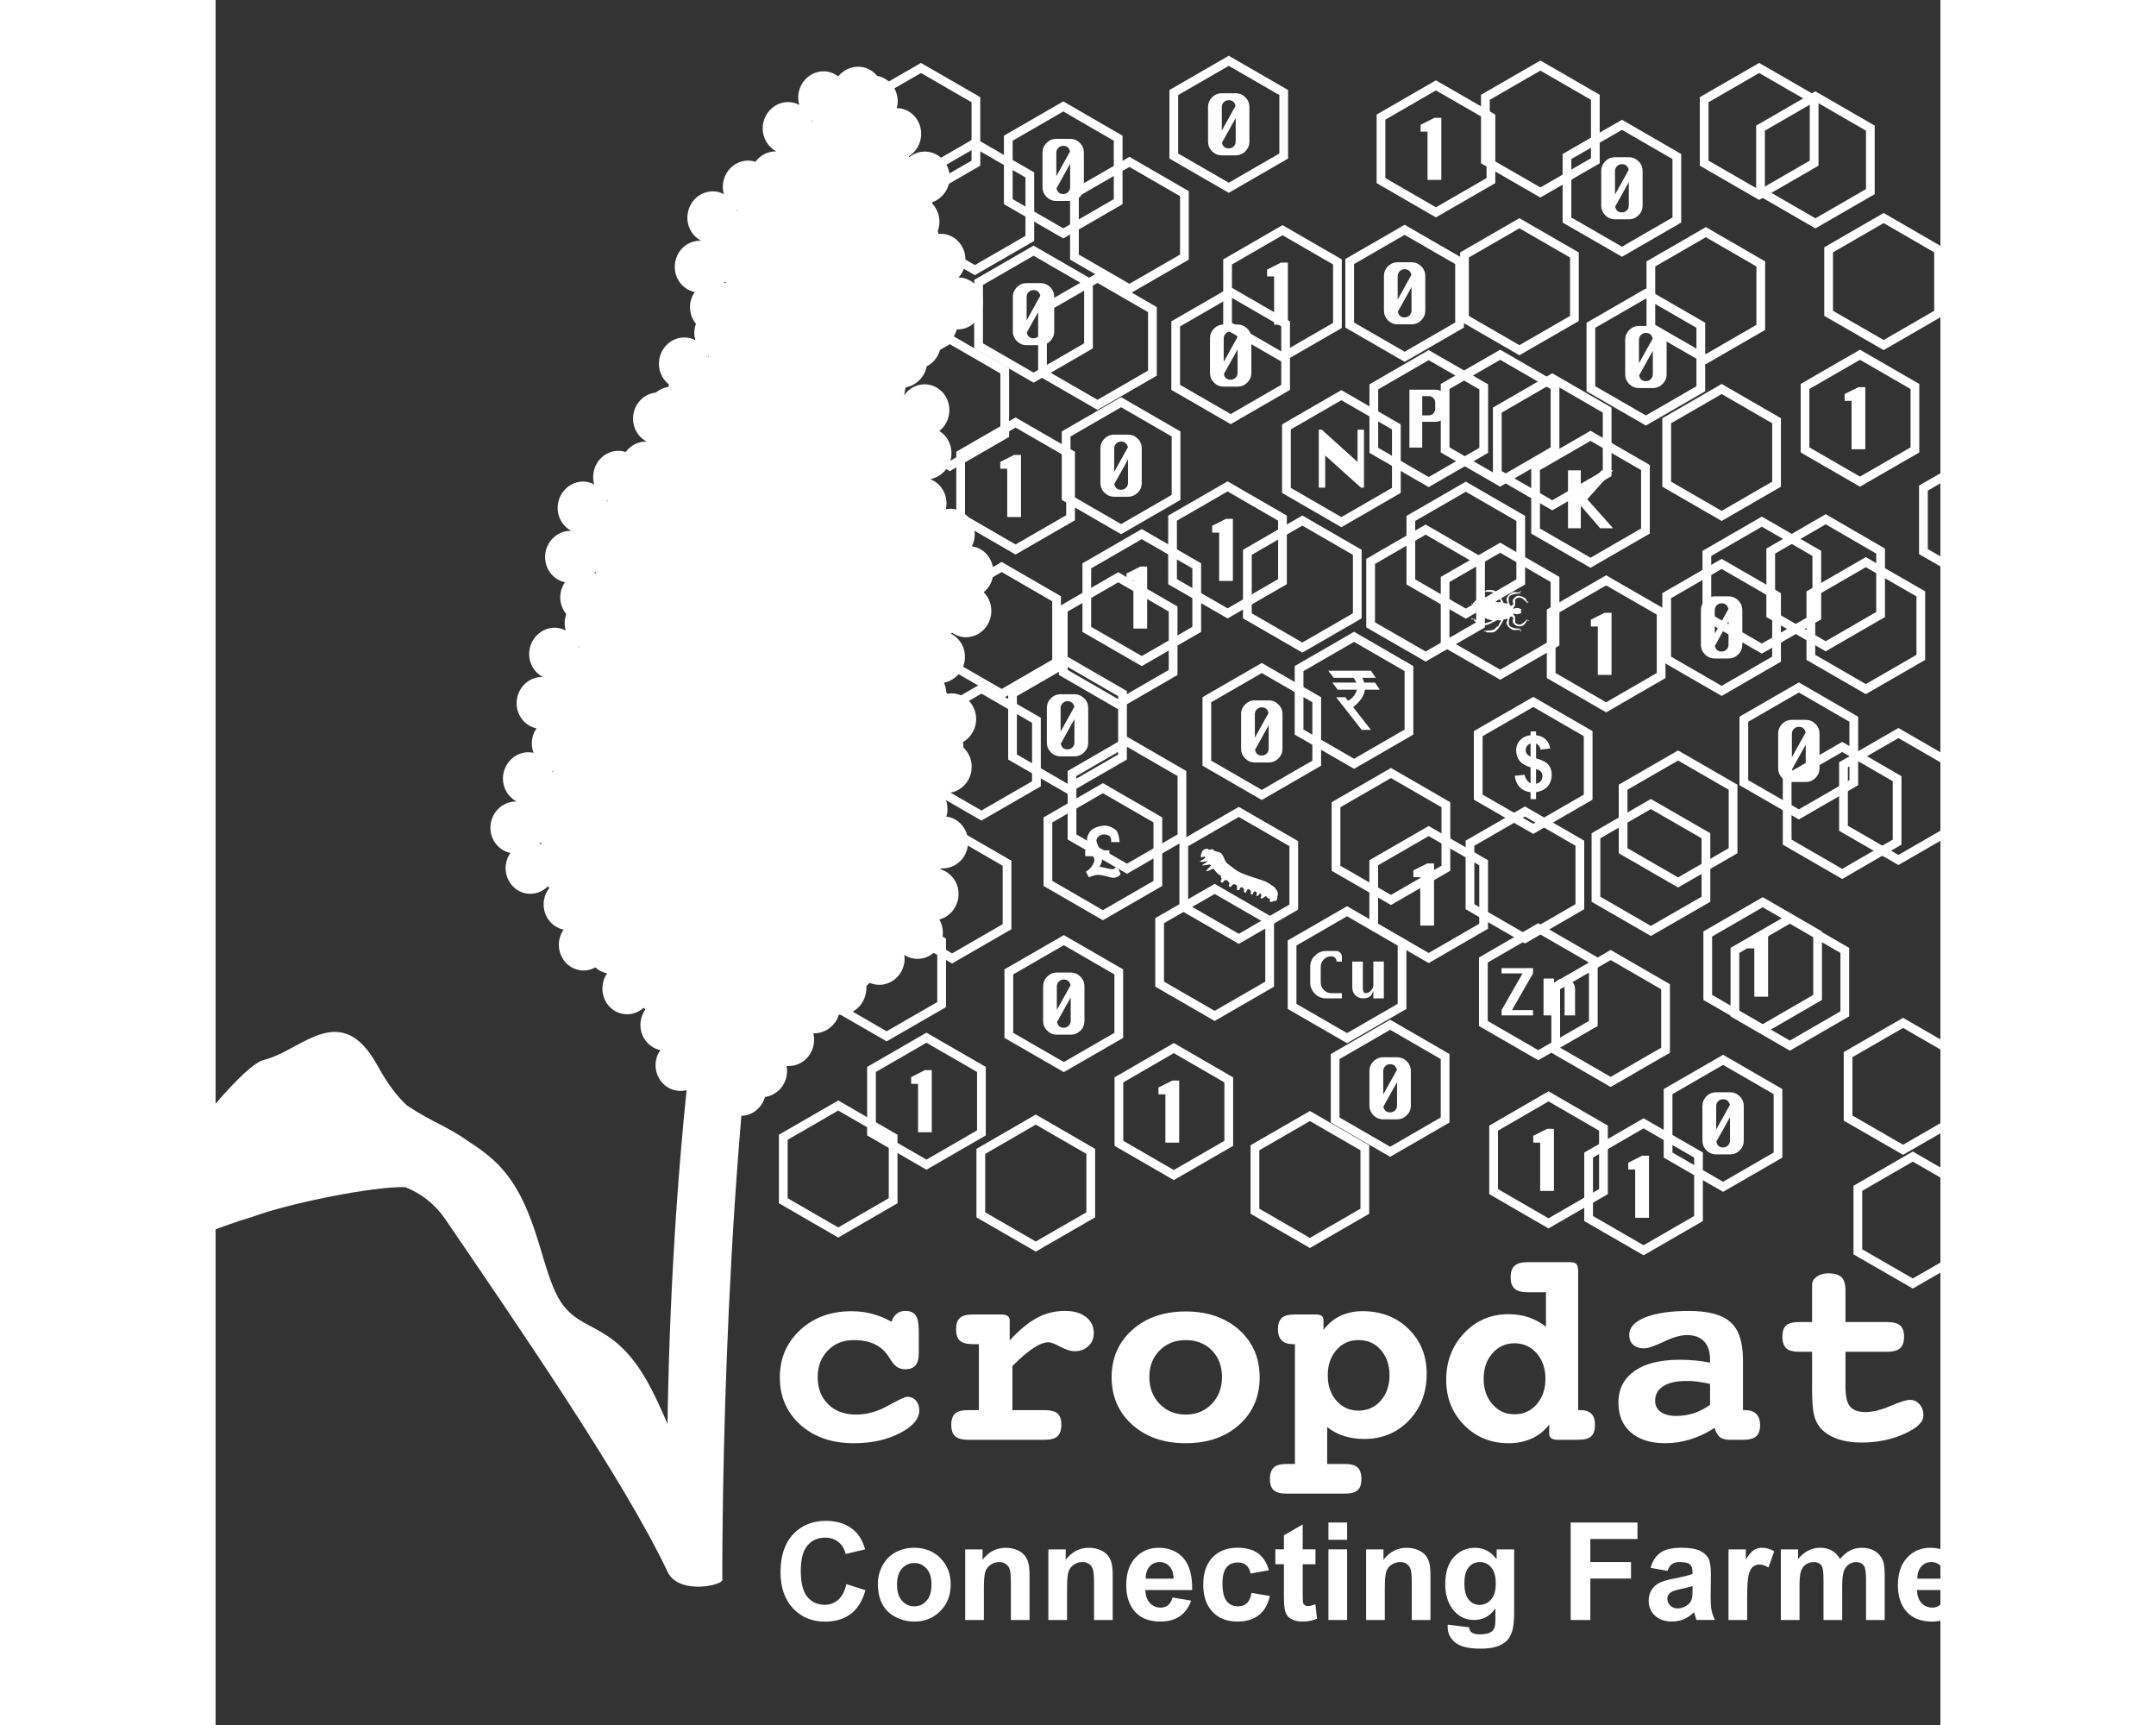 <?xml version="1.0" encoding="utf-8"?>
<!-- Generator: Adobe Illustrator 16.0.0, SVG Export Plug-In . SVG Version: 6.00 Build 0)  -->
<!DOCTYPE svg PUBLIC "-//W3C//DTD SVG 1.1//EN" "http://www.w3.org/Graphics/SVG/1.1/DTD/svg11.dtd">
<svg version="1.1" id="Layer_1" xmlns="http://www.w3.org/2000/svg" xmlns:xlink="http://www.w3.org/1999/xlink" x="0px" y="0px"
	 width="150px" height="120px" viewBox="15 15 120 120" enable-background="new 0 0 150 150" xml:space="preserve">
<rect x="15" y="15" width="120" height="120" fill="#333333" stroke="none"/>
<g>
	<g>
		<polygon fill="none" stroke="#FFFFFF" stroke-width="0.608" stroke-miterlimit="10" points="81.664,21.438 85.489,19.229
			89.312,21.438 89.312,25.853 85.489,28.063 81.664,25.853 		"/>
		<path fill="#FFFFFF" d="M86.926,24.846c0,0.264-0.091,0.485-0.281,0.677c-0.189,0.188-0.415,0.283-0.675,0.283h-0.963
			c-0.264,0-0.488-0.095-0.68-0.278c-0.184-0.192-0.279-0.418-0.279-0.682v-2.4c0-0.264,0.096-0.489,0.279-0.677
			c0.191-0.188,0.416-0.282,0.68-0.282h0.963c0.26,0,0.485,0.094,0.675,0.282c0.19,0.189,0.281,0.413,0.281,0.677V24.846
			L86.926,24.846z M85.963,22.363c-0.067-0.261-0.226-0.394-0.474-0.394c-0.135,0-0.249,0.046-0.341,0.138
			c-0.095,0.093-0.142,0.206-0.142,0.338v1.633L85.963,22.363L85.963,22.363z M85.97,24.846v-1.631l-0.952,1.707
			c0.049,0.271,0.21,0.4,0.472,0.4c0.133,0,0.245-0.045,0.34-0.138C85.923,25.091,85.97,24.978,85.97,24.846z"/>
	</g>
	<g>
		<polygon fill="none" stroke="#FFFFFF" stroke-width="0.608" stroke-miterlimit="10" points="89.501,44.698 93.322,42.49
			97.149,44.698 97.149,49.114 93.322,51.324 89.501,49.114 		"/>
		<polygon fill="#FFFFFF" points="94.896,48.923 94.686,48.923 92.199,46.686 92.199,48.923 91.751,48.923 91.751,44.892
			91.96,44.892 94.448,47.133 94.448,44.892 94.896,44.892 		"/>
	</g>
	<g>
		<polygon fill="none" stroke="#FFFFFF" stroke-width="0.608" stroke-miterlimit="10" points="90.381,61.51 94.207,59.3
			98.026,61.51 98.026,65.927 94.207,68.133 90.381,65.927 		"/>
		<path fill-rule="evenodd" clip-rule="evenodd" fill="#FFFFFF" d="M95.379,61.659h-2.971l0.383,0.493h1.374
			c0.069,0.084,0.146,0.201,0.196,0.332h-1.665l0.372,0.496h1.337c-0.01,0.047-0.023,0.093-0.044,0.144
			c-0.149,0.35-0.396,0.533-0.569,0.625l-0.198-0.246h-0.633l1.777,2.271h0.641l-1.237-1.581c0.209-0.163,0.77-0.645,0.817-1.212
			h1.038l-0.332-0.496h-0.758c-0.033-0.131-0.076-0.235-0.12-0.332h0.931L95.379,61.659z"/>
	</g>
	<g>
		<polygon fill="none" stroke="#FFFFFF" stroke-width="0.608" stroke-miterlimit="10" points="102.845,66.035 106.675,63.83
			110.494,66.035 110.494,70.453 106.675,72.659 102.845,70.453 		"/>
		<path fill="#FFFFFF" d="M106.487,69.485v-1.103c-0.34-0.099-0.596-0.246-0.761-0.446c-0.157-0.203-0.241-0.442-0.241-0.725
			c0-0.289,0.096-0.532,0.274-0.726c0.187-0.193,0.425-0.309,0.728-0.341v-0.259h0.382v0.259c0.279,0.036,0.502,0.132,0.668,0.29
			c0.163,0.154,0.269,0.364,0.312,0.63l-0.665,0.086c-0.041-0.211-0.144-0.348-0.314-0.426v1.034
			c0.421,0.109,0.71,0.262,0.859,0.442c0.154,0.181,0.229,0.413,0.229,0.698c0,0.318-0.094,0.585-0.283,0.806
			c-0.197,0.218-0.465,0.351-0.806,0.401v0.488h-0.382v-0.479c-0.305-0.036-0.548-0.148-0.738-0.339
			c-0.19-0.188-0.313-0.456-0.367-0.802l0.688-0.076c0.027,0.141,0.083,0.261,0.16,0.364
			C106.307,69.369,106.395,69.443,106.487,69.485L106.487,69.485z M106.487,66.722c-0.104,0.034-0.181,0.096-0.251,0.179
			c-0.058,0.084-0.087,0.178-0.087,0.277c0,0.095,0.021,0.184,0.08,0.261c0.06,0.079,0.145,0.145,0.258,0.197V66.722L106.487,66.722
			z M106.869,69.524c0.132-0.024,0.237-0.084,0.321-0.182c0.082-0.099,0.123-0.213,0.123-0.346c0-0.119-0.032-0.218-0.104-0.308
			c-0.067-0.082-0.183-0.147-0.341-0.191V69.524z"/>
	</g>
	<g>
		<polygon fill="none" stroke="#FFFFFF" stroke-width="0.608" stroke-miterlimit="10" points="82.361,73.688 86.187,71.482
			90.012,73.688 90.012,78.102 86.187,80.31 82.361,78.102 		"/>
		<path fill-rule="evenodd" clip-rule="evenodd" fill="#FFFFFF" d="M87.742,77.355c-0.016,0.045-0.029,0.03-0.063,0.114l0.102,0.038
			c0.047,0.012,0.173-0.132,0.306-0.172c0.042,0.047,0.061,0.132,0.113,0.148c0.144,0.049,0.191-0.03,0.125,0.182
			c0.027,0.031,0.041,0.058,0.107,0.077c0.054,0.022,0.11-0.032,0.157-0.051c0.11-0.056,0.087,0.005,0.178-0.023
			c0.108-0.032,0.083-0.207,0.118-0.338c0.078-0.277-0.074-0.426-0.215-0.609c-0.046-0.05-0.559-0.378-0.644-0.409
			c-0.28-0.104-0.579-0.192-0.862-0.287c-0.699-0.237-1.02-0.344-1.46-0.717c-0.233-0.19-0.364-0.215-0.491-0.491
			c-0.071-0.146-0.143-0.449-0.376-0.527c-0.114-0.041-0.167-0.033-0.248-0.062c-0.129-0.036-0.136-0.114-0.187-0.126l-0.022-0.013
			c-0.075-0.026-0.196,0.013-0.262,0.025c-0.038-0.025-0.049-0.038-0.109-0.061c-0.131-0.041-0.344,0.071-0.399,0.232l-0.031,0.101
			c-0.037,0.108-0.049,0.205,0,0.271l0.243-0.087l-0.004,0.057l0.036,0.019c-0.11,0.176-0.353,0.225-0.389,0.273l0.104,0.034
			c0.114,0.039,0.235-0.057,0.419-0.036l0.016,0.019l-0.358,0.244l0.009,0.03l0.535-0.072l0.049,0.047l0.023,0.013l-0.356,0.391
			c0.21,0.065,0.377-0.192,0.543-0.135c0.012,0.006,0.249,0.382,0.5,0.464c-0.032,0.159,0.063,0.155,0.035,0.239l-0.005,0.022
			c-0.021,0.062-0.037,0.069-0.063,0.112c0.012,0.043,0.01,0.072,0.059,0.09c0.055,0.021,0.065,0.012,0.11,0.015
			c0.073-0.177,0.131-0.147,0.269-0.185l0.196,0.226c-0.03,0.099-0.107,0.213-0.015,0.247l0.041,0.011
			c0.124,0.045,0.111-0.258,0.376-0.166c0.204,0.067,0.045,0.354,0.139,0.389l0.024,0.008c0.053,0.017,0.092-0.023,0.131-0.051
			l0.032-0.102c0.023-0.018,0.071-0.066,0.106-0.052c0.288,0.096,0.09,0.321,0.2,0.358l0.021,0.01
			c0.045,0.013,0.047-0.005,0.096-0.016c0.034-0.108,0.082-0.246,0.186-0.214c0.098,0.036,0.172,0.16,0.134,0.275l-0.021,0.063
			l0.059,0.02c0.051,0.018,0.051,0,0.099-0.013c0.03-0.089,0.085-0.222,0.157-0.196c0.1,0.029,0.146,0.094,0.116,0.196l-0.035,0.104
			l0.063,0.02c0.065,0.024,0.155-0.127,0.198-0.184C87.747,77.185,87.775,77.249,87.742,77.355z"/>
	</g>
	<g>
		<polygon fill="none" stroke="#FFFFFF" stroke-width="0.608" stroke-miterlimit="10" points="89.894,80.598 93.719,78.391
			97.544,80.598 97.544,85.011 93.719,87.218 89.894,85.011 		"/>
		<path fill="#FFFFFF" d="M93.359,84.45h-1.106c-0.295,0-0.561-0.106-0.773-0.321c-0.216-0.218-0.324-0.472-0.324-0.776v-1.099
			c0-0.3,0.108-0.558,0.324-0.773c0.213-0.212,0.479-0.325,0.773-0.325h0.74c0.088,0,0.173,0.041,0.246,0.118
			c0.078,0.075,0.12,0.16,0.12,0.251v0.366h-0.366c0-0.101-0.036-0.188-0.109-0.26c-0.07-0.074-0.155-0.106-0.26-0.106
			c-0.204,0-0.377,0.069-0.521,0.214c-0.144,0.144-0.215,0.319-0.215,0.516v1.099c0,0.204,0.071,0.377,0.215,0.519
			s0.316,0.216,0.521,0.216h0.735V84.45L93.359,84.45z M96.276,84.45h-0.729v-0.548c-0.052,0.205-0.134,0.348-0.244,0.428
			c-0.108,0.082-0.271,0.12-0.487,0.12c-0.201,0-0.373-0.069-0.521-0.211c-0.137-0.149-0.213-0.32-0.213-0.521v-1.828h0.734v1.828
			c0,0.241,0.059,0.368,0.183,0.368c0.165,0,0.303-0.072,0.407-0.201c0.098-0.112,0.142-0.229,0.142-0.353v-1.643h0.729V84.45z"/>
	</g>
	<g>
		<polygon fill="none" stroke="#FFFFFF" stroke-width="0.608" stroke-miterlimit="10" points="103.202,81.783 107.021,79.573
			110.852,81.783 110.852,86.199 107.021,88.406 103.202,86.199 		"/>
		<path fill="#FFFFFF" d="M106.657,85.636h-2.188v-0.367l1.46-2.553h-1.46v-0.368h2.188v0.368l-1.462,2.553h1.462V85.636
			L106.657,85.636z M109.583,85.636h-0.729v-1.831c0-0.242-0.063-0.363-0.185-0.363c-0.164,0-0.299,0.064-0.409,0.197
			c-0.095,0.113-0.142,0.227-0.142,0.35v1.647h-0.729v-2.563h0.729v0.55c0.055-0.202,0.135-0.347,0.245-0.427
			c0.105-0.081,0.272-0.123,0.49-0.123c0.204,0,0.373,0.075,0.517,0.213c0.136,0.146,0.213,0.315,0.213,0.519V85.636z"/>
	</g>
	<polygon fill="none" stroke="#FFFFFF" stroke-width="0.608" stroke-miterlimit="10" points="60.249,21.935 64.074,19.729
		67.897,21.935 67.897,26.35 64.074,28.558 60.249,26.35 	"/>
	<polygon fill="none" stroke="#FFFFFF" stroke-width="0.608" stroke-miterlimit="10" points="64.002,27.168 67.824,24.961
		71.648,27.168 71.648,31.584 67.824,33.79 64.002,31.584 	"/>
	<polygon fill="none" stroke="#FFFFFF" stroke-width="0.608" stroke-miterlimit="10" points="74.753,28.473 78.579,26.262
		82.404,28.473 82.404,32.886 78.579,35.092 74.753,32.886 	"/>
	<polygon fill="none" stroke="#FFFFFF" stroke-width="0.608" stroke-miterlimit="10" points="103.342,21.769 107.169,19.562
		110.993,21.769 110.993,26.185 107.169,28.39 103.342,26.185 	"/>
	<polygon fill="none" stroke="#FFFFFF" stroke-width="0.608" stroke-miterlimit="10" points="72.531,36.539 76.357,34.331
		80.179,36.539 80.179,40.956 76.357,43.163 72.531,40.956 	"/>
	<polygon fill="none" stroke="#FFFFFF" stroke-width="0.608" stroke-miterlimit="10" points="62.255,40.802 66.081,38.592
		69.903,40.802 69.903,45.219 66.081,47.425 62.255,45.219 	"/>
	<polygon fill="none" stroke="#FFFFFF" stroke-width="0.608" stroke-miterlimit="10" points="101.888,32.737 105.709,30.53
		109.537,32.737 109.537,37.154 105.709,39.362 101.888,37.154 	"/>
	<polygon fill="none" stroke="#FFFFFF" stroke-width="0.608" stroke-miterlimit="10" points="118.565,21.935 122.392,19.729
		126.215,21.935 126.215,26.35 122.392,28.558 118.565,26.35 	"/>
	<polygon fill="none" stroke="#FFFFFF" stroke-width="0.608" stroke-miterlimit="10" points="122.485,23.913 126.304,21.706
		130.125,23.913 130.125,28.331 126.304,30.538 122.485,28.331 	"/>
	<polygon fill="none" stroke="#FFFFFF" stroke-width="0.608" stroke-miterlimit="10" points="127.223,32.379 131.051,30.168
		134.871,32.379 134.871,36.796 131.051,39.004 127.223,36.796 	"/>
	<polygon fill="none" stroke="#FFFFFF" stroke-width="0.608" stroke-miterlimit="10" points="114.856,33.361 118.682,31.15
		122.502,33.361 122.502,37.776 118.682,39.981 114.856,37.776 	"/>
	<polygon fill="none" stroke="#FFFFFF" stroke-width="0.608" stroke-miterlimit="10" points="115.959,44.269 119.781,42.061
		123.601,44.269 123.601,48.683 119.781,50.89 115.959,48.683 	"/>
	<polygon fill="none" stroke="#FFFFFF" stroke-width="0.608" stroke-miterlimit="10" points="133.819,48.954 137.647,46.747
		141.472,48.954 141.472,53.371 137.647,55.579 133.819,53.371 	"/>
	<g>
		<polygon fill="none" stroke="#FFFFFF" stroke-width="0.608" stroke-miterlimit="10" points="86.784,53.422 90.607,51.214
			94.43,53.422 94.43,57.841 90.607,60.047 86.784,57.841 		"/>
	</g>
	<polygon fill="none" stroke="#FFFFFF" stroke-width="0.608" stroke-miterlimit="10" points="100.542,41.885 104.372,39.678
		108.188,41.885 108.188,46.299 104.372,48.505 100.542,46.299 	"/>
	<polygon fill="none" stroke="#FFFFFF" stroke-width="0.608" stroke-miterlimit="10" points="104.173,43.528 107.997,41.317
		111.815,43.528 111.815,47.945 107.997,50.151 104.173,47.945 	"/>
	<polygon fill="none" stroke="#FFFFFF" stroke-width="0.608" stroke-miterlimit="10" points="98.158,51.064 101.983,48.857
		105.803,51.064 105.803,55.482 101.983,57.688 98.158,55.482 	"/>
	<polygon fill="none" stroke="#FFFFFF" stroke-width="0.608" stroke-miterlimit="10" points="95.36,54.052 99.187,51.842
		103.007,54.052 103.007,58.469 99.187,60.672 95.36,58.469 	"/>
	<polygon fill="none" stroke="#FFFFFF" stroke-width="0.608" stroke-miterlimit="10" points="65.86,56.654 69.689,54.444
		73.509,56.654 73.509,61.069 69.689,63.278 65.86,61.069 	"/>
	<polygon fill="none" stroke="#FFFFFF" stroke-width="0.608" stroke-miterlimit="10" points="123.196,53.336 127.021,51.123
		130.839,53.336 130.839,57.749 127.021,59.957 123.196,57.749 	"/>
	<polygon fill="none" stroke="#FFFFFF" stroke-width="0.608" stroke-miterlimit="10" points="118.752,53.498 122.577,51.289
		126.401,53.498 126.401,57.912 122.577,60.119 118.752,57.912 	"/>
	<polygon fill="none" stroke="#FFFFFF" stroke-width="0.608" stroke-miterlimit="10" points="125.987,56.316 129.811,54.106
		133.638,56.316 133.638,60.73 129.811,62.938 125.987,60.73 	"/>
	<polygon fill="none" stroke="#FFFFFF" stroke-width="0.608" stroke-miterlimit="10" points="124.34,69.17 128.168,66.961
		131.987,69.17 131.987,73.584 128.168,75.795 124.34,73.584 	"/>
	<polygon fill="none" stroke="#FFFFFF" stroke-width="0.608" stroke-miterlimit="10" points="128.257,68.202 132.079,65.993
		135.902,68.202 135.902,72.619 132.079,74.825 128.257,72.619 	"/>
	<polygon fill="none" stroke="#FFFFFF" stroke-width="0.608" stroke-miterlimit="10" points="112.925,69.763 116.749,67.555
		120.575,69.763 120.575,74.18 116.749,76.388 112.925,74.18 	"/>
	<polygon fill="none" stroke="#FFFFFF" stroke-width="0.608" stroke-miterlimit="10" points="111.036,73.14 114.856,70.932
		118.687,73.14 118.687,77.557 114.856,79.761 111.036,77.557 	"/>
	<polygon fill="none" stroke="#FFFFFF" stroke-width="0.608" stroke-miterlimit="10" points="102.271,73.658 106.097,71.452
		109.916,73.658 109.916,78.075 106.097,80.282 102.271,78.075 	"/>
	<polygon fill="none" stroke="#FFFFFF" stroke-width="0.608" stroke-miterlimit="10" points="92.95,70.982 96.773,68.774
		100.595,70.982 100.595,75.4 96.773,77.606 92.95,75.4 	"/>
	<polygon fill="none" stroke="#FFFFFF" stroke-width="0.608" stroke-miterlimit="10" points="74.583,68.81 78.407,66.599
		82.232,68.81 82.232,73.224 78.407,75.434 74.583,73.224 	"/>
	<polygon fill="none" stroke="#FFFFFF" stroke-width="0.608" stroke-miterlimit="10" points="73.977,57.366 77.798,55.159
		81.618,57.366 81.618,61.78 77.798,63.989 73.977,61.78 	"/>
	<polygon fill="none" stroke="#FFFFFF" stroke-width="0.608" stroke-miterlimit="10" points="64.456,65.109 68.281,62.901
		72.108,65.109 72.108,69.527 68.281,71.733 64.456,69.527 	"/>
	<polygon fill="none" stroke="#FFFFFF" stroke-width="0.608" stroke-miterlimit="10" points="80.679,79.045 84.509,76.838
		88.333,79.045 88.333,83.463 84.509,85.671 80.679,83.463 	"/>
	<polygon fill="none" stroke="#FFFFFF" stroke-width="0.608" stroke-miterlimit="10" points="108.236,83.643 112.06,81.436
		115.879,83.643 115.879,88.058 112.06,90.264 108.236,88.058 	"/>
	<polygon fill="none" stroke="#FFFFFF" stroke-width="0.608" stroke-miterlimit="10" points="128.578,88.365 132.403,86.156
		136.224,88.365 136.224,92.781 132.403,94.985 128.578,92.781 	"/>
	<polygon fill="none" stroke="#FFFFFF" stroke-width="0.608" stroke-miterlimit="10" points="129.257,97.665 133.08,95.457
		136.903,97.665 136.903,102.083 133.08,104.289 129.257,102.083 	"/>
	<polygon fill="none" stroke="#FFFFFF" stroke-width="0.608" stroke-miterlimit="10" points="87.309,94.844 91.135,92.637
		94.956,94.844 94.956,99.259 91.135,101.467 87.309,99.259 	"/>
	<polygon fill="none" stroke="#FFFFFF" stroke-width="0.608" stroke-miterlimit="10" points="68.239,95.095 72.062,92.884
		75.887,95.095 75.887,99.51 72.062,101.716 68.239,99.51 	"/>
	<polygon fill="none" stroke="#FFFFFF" stroke-width="0.608" stroke-miterlimit="10" points="62.415,75.05 66.241,72.843
		70.063,75.05 70.063,79.467 66.241,81.673 62.415,79.467 	"/>
	<polygon fill="none" stroke="#FFFFFF" stroke-width="0.608" stroke-miterlimit="10" points="57.861,80.466 61.686,78.26
		65.513,80.466 65.513,84.884 61.686,87.091 57.861,84.884 	"/>
	<polygon fill="none" stroke="#FFFFFF" stroke-width="0.608" stroke-miterlimit="10" points="54.495,94.114 58.317,91.905
		62.138,94.114 62.138,98.529 58.317,100.739 54.495,98.529 	"/>
	<g>
		<polygon fill="none" stroke="#FFFFFF" stroke-width="0.608" stroke-miterlimit="10" points="70.15,24.615 73.977,22.404
			77.794,24.615 77.794,29.028 73.977,31.236 70.15,29.028 		"/>
		<path fill="#FFFFFF" d="M75.409,28.022c0,0.261-0.088,0.486-0.279,0.677c-0.187,0.187-0.412,0.282-0.677,0.282h-0.96
			c-0.268,0-0.491-0.096-0.677-0.278c-0.19-0.19-0.285-0.42-0.285-0.681v-2.404c0-0.262,0.095-0.487,0.285-0.676
			c0.186-0.189,0.409-0.281,0.677-0.281h0.96c0.265,0,0.49,0.092,0.677,0.281c0.191,0.19,0.279,0.414,0.279,0.676V28.022
			L75.409,28.022z M74.446,25.539c-0.069-0.265-0.222-0.394-0.47-0.394c-0.135,0-0.248,0.044-0.341,0.137
			c-0.094,0.096-0.143,0.207-0.143,0.336v1.636L74.446,25.539L74.446,25.539z M74.453,28.022V26.39l-0.946,1.706
			c0.049,0.269,0.207,0.403,0.47,0.403c0.132,0,0.243-0.045,0.339-0.142C74.407,28.264,74.453,28.151,74.453,28.022z"/>
	</g>
	<g>
		<polygon fill="none" stroke="#FFFFFF" stroke-width="0.608" stroke-miterlimit="10" points="109.019,25.89 112.847,23.683
			116.664,25.89 116.664,30.306 112.847,32.512 109.019,30.306 		"/>
		<path fill="#FFFFFF" d="M114.281,29.295c0,0.265-0.089,0.488-0.284,0.68c-0.188,0.187-0.41,0.28-0.675,0.28h-0.961
			c-0.261,0-0.493-0.094-0.679-0.277c-0.184-0.19-0.279-0.418-0.279-0.683v-2.398c0-0.264,0.096-0.491,0.279-0.679
			c0.186-0.188,0.418-0.281,0.679-0.281h0.961c0.265,0,0.487,0.094,0.675,0.281c0.195,0.192,0.284,0.415,0.284,0.679V29.295
			L114.281,29.295z M113.316,26.815c-0.067-0.262-0.227-0.396-0.47-0.396c-0.135,0-0.25,0.046-0.344,0.139s-0.142,0.21-0.142,0.338
			v1.635L113.316,26.815L113.316,26.815z M113.322,29.295v-1.628l-0.95,1.705c0.049,0.268,0.209,0.402,0.475,0.402
			c0.129,0,0.241-0.045,0.336-0.142C113.276,29.542,113.322,29.429,113.322,29.295z"/>
	</g>
	<g>
		<polygon fill="none" stroke="#FFFFFF" stroke-width="0.608" stroke-miterlimit="10" points="138.282,36.083 142.104,33.875
			145.927,36.083 145.927,40.499 142.104,42.707 138.282,40.499 		"/>
		<path fill="#FFFFFF" d="M143.545,39.494c0,0.26-0.094,0.483-0.285,0.676c-0.187,0.188-0.415,0.28-0.675,0.28h-0.965
			c-0.26,0-0.487-0.092-0.673-0.276c-0.188-0.192-0.28-0.42-0.28-0.68V37.09c0-0.262,0.092-0.488,0.28-0.676
			c0.186-0.188,0.413-0.281,0.673-0.281h0.965c0.26,0,0.488,0.093,0.675,0.281c0.191,0.19,0.285,0.414,0.285,0.676V39.494
			L143.545,39.494z M142.577,37.009c-0.065-0.263-0.222-0.395-0.474-0.395c-0.13,0-0.249,0.045-0.34,0.139s-0.144,0.207-0.144,0.337
			v1.636L142.577,37.009L142.577,37.009z M142.585,39.494v-1.632l-0.949,1.705c0.048,0.268,0.208,0.401,0.468,0.401
			c0.134,0,0.248-0.048,0.339-0.142C142.538,39.735,142.585,39.622,142.585,39.494z"/>
	</g>
	<g>
		<path fill="#FFFFFF" d="M115.951,41.036c0,0.263-0.094,0.487-0.283,0.677c-0.189,0.188-0.413,0.282-0.676,0.282h-0.964
			c-0.263,0-0.49-0.095-0.678-0.278c-0.185-0.19-0.28-0.418-0.28-0.681v-2.401c0-0.262,0.096-0.489,0.28-0.679
			c0.188-0.188,0.415-0.28,0.678-0.28h0.964c0.263,0,0.486,0.093,0.676,0.28c0.189,0.191,0.283,0.417,0.283,0.679V41.036
			L115.951,41.036z M114.986,38.553c-0.07-0.26-0.226-0.394-0.475-0.394c-0.132,0-0.245,0.045-0.345,0.14
			c-0.09,0.094-0.139,0.207-0.139,0.336v1.636L114.986,38.553L114.986,38.553z M114.992,41.036v-1.63l-0.952,1.707
			c0.051,0.268,0.209,0.401,0.472,0.401c0.134,0,0.245-0.047,0.339-0.141C114.944,41.281,114.992,41.166,114.992,41.036z"/>
		<polygon fill="none" stroke="#FFFFFF" stroke-width="0.608" stroke-miterlimit="10" points="110.683,37.628 114.509,35.42
			118.331,37.628 118.331,42.044 114.509,44.252 110.683,42.044 		"/>
	</g>
	<g>
		<polygon fill="none" stroke="#FFFFFF" stroke-width="0.608" stroke-miterlimit="10" points="93.902,33.194 97.724,30.988
			101.547,33.194 101.547,37.612 97.724,39.819 93.902,37.612 		"/>
		<path fill="#FFFFFF" d="M99.162,36.604c0,0.264-0.091,0.485-0.282,0.679c-0.188,0.186-0.411,0.279-0.676,0.279h-0.962
			c-0.259,0-0.489-0.094-0.676-0.277c-0.188-0.191-0.28-0.417-0.28-0.681v-2.402c0-0.264,0.093-0.488,0.28-0.676
			c0.187-0.188,0.417-0.281,0.676-0.281h0.962c0.265,0,0.488,0.093,0.676,0.281c0.191,0.188,0.282,0.412,0.282,0.676V36.604
			L99.162,36.604z M98.196,34.12c-0.067-0.261-0.221-0.394-0.473-0.394c-0.131,0-0.246,0.045-0.336,0.138
			c-0.095,0.096-0.146,0.208-0.146,0.338v1.634L98.196,34.12L98.196,34.12z M98.204,36.604v-1.631l-0.947,1.705
			c0.048,0.269,0.209,0.404,0.467,0.404c0.132,0,0.248-0.05,0.342-0.143C98.158,36.847,98.204,36.732,98.204,36.604z"/>
	</g>
	<g>
		<polygon fill="none" stroke="#FFFFFF" stroke-width="0.608" stroke-miterlimit="10" points="81.797,37.53 85.622,35.322
			89.444,37.53 89.444,41.947 85.622,44.155 81.797,41.947 		"/>
		<path fill="#FFFFFF" d="M87.06,40.942c0,0.261-0.091,0.482-0.283,0.673c-0.188,0.188-0.411,0.281-0.674,0.281h-0.964
			c-0.261,0-0.491-0.093-0.679-0.277c-0.185-0.192-0.277-0.416-0.277-0.677v-2.405c0-0.262,0.093-0.488,0.277-0.675
			c0.188-0.19,0.418-0.286,0.679-0.286h0.964c0.263,0,0.486,0.096,0.674,0.286c0.192,0.19,0.283,0.413,0.283,0.675V40.942
			L87.06,40.942z M86.092,38.455c-0.064-0.26-0.222-0.395-0.47-0.395c-0.133,0-0.247,0.047-0.34,0.141
			c-0.094,0.094-0.144,0.206-0.144,0.336v1.637L86.092,38.455L86.092,38.455z M86.103,40.942V39.31l-0.954,1.707
			c0.054,0.266,0.212,0.401,0.474,0.401c0.131,0,0.244-0.047,0.341-0.143C86.057,41.183,86.103,41.069,86.103,40.942z"/>
	</g>
	<g>
		<polygon fill="none" stroke="#FFFFFF" stroke-width="0.608" stroke-miterlimit="10" points="68.083,34.646 71.909,32.438
			75.73,34.646 75.73,39.061 71.909,41.27 68.083,39.061 		"/>
		<path fill="#FFFFFF" d="M73.346,38.056c0,0.263-0.091,0.484-0.285,0.676c-0.186,0.188-0.41,0.282-0.673,0.282h-0.961
			c-0.264,0-0.489-0.095-0.674-0.279c-0.191-0.191-0.286-0.416-0.286-0.679v-2.403c0-0.263,0.095-0.489,0.286-0.677
			c0.185-0.188,0.41-0.281,0.674-0.281h0.961c0.263,0,0.487,0.093,0.673,0.281c0.194,0.19,0.285,0.414,0.285,0.677V38.056
			L73.346,38.056z M72.379,35.571c-0.065-0.262-0.218-0.395-0.47-0.395c-0.131,0-0.249,0.048-0.341,0.139
			c-0.095,0.092-0.142,0.206-0.142,0.337v1.637L72.379,35.571L72.379,35.571z M72.388,38.056v-1.633l-0.95,1.707
			c0.052,0.27,0.209,0.402,0.472,0.402c0.132,0,0.248-0.046,0.339-0.14C72.343,38.299,72.388,38.185,72.388,38.056z"/>
	</g>
	<g>
		<polygon fill="none" stroke="#FFFFFF" stroke-width="0.608" stroke-miterlimit="10" points="74.175,45.188 77.999,42.978
			81.822,45.188 81.822,49.602 77.999,51.81 74.175,49.602 		"/>
		<path fill="#FFFFFF" d="M79.436,48.596c0,0.262-0.089,0.483-0.281,0.677c-0.188,0.185-0.412,0.282-0.673,0.282h-0.963
			c-0.262,0-0.491-0.098-0.682-0.282c-0.184-0.188-0.277-0.415-0.277-0.677v-2.401c0-0.266,0.094-0.49,0.277-0.679
			c0.19-0.187,0.42-0.281,0.682-0.281h0.963c0.261,0,0.484,0.095,0.673,0.281c0.192,0.19,0.281,0.413,0.281,0.679V48.596
			L79.436,48.596z M78.474,46.111c-0.072-0.264-0.228-0.395-0.475-0.395c-0.132,0-0.246,0.045-0.342,0.138
			c-0.094,0.094-0.139,0.211-0.139,0.34v1.632L78.474,46.111L78.474,46.111z M78.481,48.596v-1.635l-0.956,1.709
			c0.053,0.267,0.214,0.401,0.474,0.401c0.132,0,0.247-0.044,0.341-0.142C78.433,48.836,78.481,48.723,78.481,48.596z"/>
	</g>
	<g>
		<polygon fill="none" stroke="#FFFFFF" stroke-width="0.608" stroke-miterlimit="10" points="83.964,63.677 87.785,61.47
			91.609,63.677 91.609,68.091 87.785,70.299 83.964,68.091 		"/>
		<path fill="#FFFFFF" d="M89.226,67.083c0,0.263-0.091,0.485-0.285,0.677c-0.185,0.188-0.414,0.281-0.675,0.281h-0.961
			c-0.261,0-0.486-0.093-0.675-0.276c-0.188-0.193-0.283-0.419-0.283-0.682V64.68c0-0.261,0.095-0.487,0.283-0.675
			c0.188-0.188,0.414-0.283,0.675-0.283h0.961c0.261,0,0.49,0.095,0.675,0.283c0.194,0.188,0.285,0.414,0.285,0.675V67.083
			L89.226,67.083z M88.258,64.599c-0.063-0.261-0.222-0.394-0.473-0.394c-0.128,0-0.245,0.045-0.337,0.14
			c-0.093,0.094-0.144,0.205-0.144,0.335v1.638L88.258,64.599L88.258,64.599z M88.266,67.083v-1.632l-0.948,1.708
			c0.049,0.268,0.207,0.401,0.468,0.401c0.134,0,0.251-0.048,0.344-0.141C88.221,67.325,88.266,67.212,88.266,67.083z"/>
	</g>
	<g>
		<polygon fill="none" stroke="#FFFFFF" stroke-width="0.608" stroke-miterlimit="10" points="70.446,63.248 74.271,61.039
			78.096,63.248 78.096,67.662 74.271,69.871 70.446,67.662 		"/>
		<path fill="#FFFFFF" d="M75.711,66.656c0,0.263-0.088,0.484-0.285,0.678c-0.188,0.188-0.414,0.281-0.675,0.281h-0.959
			c-0.264,0-0.49-0.094-0.683-0.278c-0.183-0.193-0.276-0.418-0.276-0.681v-2.403c0-0.264,0.094-0.489,0.276-0.675
			c0.192-0.188,0.419-0.282,0.683-0.282h0.959c0.261,0,0.487,0.094,0.675,0.282c0.197,0.19,0.285,0.411,0.285,0.675V66.656
			L75.711,66.656z M74.746,64.175c-0.071-0.266-0.226-0.4-0.476-0.4c-0.131,0-0.245,0.05-0.337,0.142
			c-0.095,0.095-0.142,0.208-0.142,0.337v1.636L74.746,64.175L74.746,64.175z M74.751,66.656v-1.634l-0.946,1.709
			c0.046,0.27,0.204,0.4,0.466,0.4c0.133,0,0.248-0.047,0.342-0.139C74.705,66.899,74.751,66.786,74.751,66.656z"/>
	</g>
	<g>
		<polygon fill="none" stroke="#FFFFFF" stroke-width="0.608" stroke-miterlimit="10" points="115.957,56.437 119.781,54.23
			123.601,56.437 123.601,60.854 119.781,63.063 115.957,60.854 		"/>
		<path fill="#FFFFFF" d="M121.218,59.848c0,0.263-0.088,0.485-0.28,0.677c-0.185,0.189-0.415,0.281-0.679,0.281h-0.956
			c-0.263,0-0.491-0.092-0.681-0.277c-0.185-0.191-0.284-0.418-0.284-0.681v-2.401c0-0.264,0.1-0.489,0.284-0.677
			c0.189-0.188,0.418-0.284,0.681-0.284h0.956c0.264,0,0.494,0.097,0.679,0.284c0.192,0.19,0.28,0.413,0.28,0.677V59.848
			L121.218,59.848z M120.255,57.363c-0.068-0.263-0.222-0.393-0.474-0.393c-0.134,0-0.244,0.043-0.34,0.139
			c-0.091,0.093-0.139,0.205-0.139,0.337v1.633L120.255,57.363L120.255,57.363z M120.259,59.848v-1.632l-0.947,1.708
			c0.051,0.266,0.206,0.4,0.47,0.4c0.129,0,0.247-0.046,0.344-0.141C120.215,60.092,120.259,59.978,120.259,59.848z"/>
	</g>
	<g>
		<polygon fill="none" stroke="#FFFFFF" stroke-width="0.608" stroke-miterlimit="10" points="121.325,65.033 125.153,62.824
			128.974,65.033 128.974,69.447 125.153,71.653 121.325,69.447 		"/>
		<path fill="#FFFFFF" d="M126.589,68.441c0,0.26-0.09,0.484-0.279,0.675c-0.191,0.188-0.416,0.283-0.679,0.283h-0.962
			c-0.262,0-0.49-0.095-0.68-0.278c-0.184-0.192-0.277-0.42-0.277-0.68v-2.404c0-0.262,0.094-0.487,0.277-0.677
			c0.189-0.188,0.418-0.282,0.68-0.282h0.962c0.263,0,0.487,0.095,0.679,0.282c0.189,0.19,0.279,0.415,0.279,0.677V68.441
			L126.589,68.441z M125.625,65.956c-0.066-0.264-0.225-0.394-0.472-0.394c-0.135,0-0.248,0.043-0.344,0.139
			c-0.091,0.092-0.141,0.207-0.141,0.336v1.635L125.625,65.956L125.625,65.956z M125.631,68.441v-1.634l-0.953,1.706
			c0.052,0.27,0.213,0.4,0.476,0.4c0.133,0,0.243-0.043,0.339-0.137C125.583,68.681,125.631,68.567,125.631,68.441z"/>
	</g>
	<g>
		<polygon fill="none" stroke="#FFFFFF" stroke-width="0.608" stroke-miterlimit="10" points="138.282,59.013 142.104,56.803
			145.93,59.013 145.93,63.426 142.104,65.638 138.282,63.426 		"/>
		<path fill="#FFFFFF" d="M143.549,62.417c0,0.263-0.096,0.488-0.283,0.679c-0.192,0.188-0.415,0.282-0.678,0.282h-0.965
			c-0.261,0-0.485-0.095-0.673-0.279c-0.189-0.189-0.283-0.419-0.283-0.682v-2.4c0-0.264,0.094-0.488,0.283-0.676
			c0.188-0.188,0.412-0.283,0.673-0.283h0.965c0.263,0,0.485,0.095,0.678,0.283c0.188,0.188,0.283,0.412,0.283,0.676V62.417
			L143.549,62.417z M142.582,59.935c-0.067-0.262-0.225-0.394-0.475-0.394c-0.134,0-0.245,0.046-0.341,0.139
			c-0.094,0.095-0.144,0.209-0.144,0.337v1.635L142.582,59.935L142.582,59.935z M142.588,62.417v-1.63l-0.948,1.705
			c0.045,0.269,0.207,0.403,0.468,0.403c0.134,0,0.248-0.047,0.338-0.142C142.542,62.662,142.588,62.546,142.588,62.417z"/>
	</g>
	<g>
		<polygon fill="none" stroke="#FFFFFF" stroke-width="0.608" stroke-miterlimit="10" points="116.053,90.937 119.88,88.728
			123.701,90.937 123.701,95.353 119.88,97.56 116.053,95.353 		"/>
		<path fill="#FFFFFF" d="M121.32,94.347c0,0.262-0.088,0.485-0.28,0.677c-0.19,0.185-0.415,0.281-0.678,0.281h-0.961
			c-0.264,0-0.492-0.097-0.679-0.281c-0.187-0.189-0.279-0.415-0.279-0.677v-2.402c0-0.263,0.093-0.491,0.279-0.679
			c0.187-0.187,0.415-0.28,0.679-0.28h0.961c0.263,0,0.487,0.094,0.678,0.28c0.192,0.192,0.28,0.416,0.28,0.679V94.347
			L121.32,94.347z M120.354,91.864c-0.067-0.264-0.224-0.396-0.472-0.396c-0.133,0-0.246,0.043-0.338,0.136
			c-0.095,0.095-0.143,0.209-0.143,0.34v1.634L120.354,91.864L120.354,91.864z M120.362,94.347v-1.63l-0.95,1.702
			c0.053,0.27,0.208,0.404,0.47,0.404c0.136,0,0.246-0.044,0.341-0.142C120.316,94.589,120.362,94.476,120.362,94.347z"/>
	</g>
	<g>
		<polygon fill="none" stroke="#FFFFFF" stroke-width="0.608" stroke-miterlimit="10" points="92.89,88.499 96.717,86.287
			100.541,88.499 100.541,92.913 96.717,95.124 92.89,92.913 		"/>
		<path fill="#FFFFFF" d="M98.158,91.907c0,0.262-0.093,0.487-0.286,0.678c-0.185,0.188-0.415,0.283-0.674,0.283h-0.96
			c-0.263,0-0.491-0.095-0.677-0.279c-0.188-0.192-0.285-0.42-0.285-0.682v-2.4c0-0.262,0.097-0.492,0.285-0.677
			c0.186-0.19,0.414-0.282,0.677-0.282h0.96c0.259,0,0.489,0.092,0.674,0.282c0.193,0.187,0.286,0.415,0.286,0.677V91.907
			L98.158,91.907z M97.19,89.425c-0.066-0.262-0.226-0.395-0.474-0.395c-0.13,0-0.249,0.042-0.338,0.137
			c-0.093,0.095-0.141,0.209-0.141,0.34v1.632L97.19,89.425L97.19,89.425z M97.198,91.907v-1.63l-0.949,1.704
			c0.049,0.269,0.207,0.401,0.468,0.401c0.134,0,0.248-0.043,0.345-0.138C97.149,92.152,97.198,92.034,97.198,91.907z"/>
	</g>
	<g>
		<polygon fill="none" stroke="#FFFFFF" stroke-width="0.608" stroke-miterlimit="10" points="138.145,95.233 141.968,93.025
			145.794,95.233 145.794,99.65 141.968,101.856 138.145,99.65 		"/>
		<path fill="#FFFFFF" d="M143.412,98.643c0,0.263-0.096,0.483-0.286,0.677c-0.186,0.188-0.413,0.283-0.675,0.283h-0.963
			c-0.263,0-0.488-0.095-0.675-0.278c-0.19-0.192-0.28-0.419-0.28-0.682V96.24c0-0.264,0.09-0.489,0.28-0.678
			c0.187-0.188,0.412-0.28,0.675-0.28h0.963c0.262,0,0.489,0.093,0.675,0.28c0.19,0.193,0.286,0.414,0.286,0.678V98.643
			L143.412,98.643z M142.442,96.16c-0.064-0.262-0.222-0.396-0.469-0.396c-0.136,0-0.249,0.046-0.344,0.139
			c-0.092,0.093-0.142,0.208-0.142,0.337v1.639L142.442,96.16L142.442,96.16z M142.451,98.643v-1.634l-0.946,1.71
			c0.047,0.269,0.205,0.398,0.469,0.398c0.13,0,0.246-0.043,0.336-0.139C142.406,98.885,142.451,98.772,142.451,98.643z"/>
	</g>
	<g>
		<polygon fill="none" stroke="#FFFFFF" stroke-width="0.608" stroke-miterlimit="10" points="70.188,82.61 74.013,80.403
			77.837,82.61 77.837,87.025 74.013,89.231 70.188,87.025 		"/>
		<path fill="#FFFFFF" d="M75.449,86.017c0,0.263-0.089,0.489-0.276,0.68c-0.191,0.186-0.42,0.28-0.68,0.28h-0.965
			c-0.261,0-0.486-0.095-0.673-0.278c-0.192-0.19-0.281-0.419-0.281-0.682v-2.4c0-0.263,0.089-0.49,0.281-0.674
			c0.187-0.19,0.412-0.286,0.673-0.286h0.965c0.26,0,0.488,0.096,0.68,0.286c0.188,0.188,0.276,0.411,0.276,0.674V86.017
			L75.449,86.017z M74.486,83.536c-0.069-0.261-0.222-0.396-0.474-0.396c-0.135,0-0.246,0.047-0.341,0.139
			c-0.091,0.095-0.144,0.211-0.144,0.338v1.637L74.486,83.536L74.486,83.536z M74.493,86.017V84.39l-0.949,1.703
			c0.046,0.269,0.207,0.402,0.469,0.402c0.132,0,0.249-0.044,0.339-0.143C74.446,86.263,74.493,86.148,74.493,86.017z"/>
	</g>
	<g>
		<polygon fill="none" stroke="#FFFFFF" stroke-width="0.608" stroke-miterlimit="10" points="138.223,21.686 142.045,19.478
			145.87,21.686 145.87,26.102 142.045,28.308 138.223,26.102 		"/>
		<polygon fill="#FFFFFF" points="142.421,26.055 141.465,26.055 141.465,22.692 140.984,22.692 140.984,22.218 141.94,21.733
			142.421,21.733 		"/>
	</g>
	<g>
		<polygon fill="none" stroke="#FFFFFF" stroke-width="0.608" stroke-miterlimit="10" points="125.581,41.885 129.404,39.678
			133.228,41.885 133.228,46.299 129.404,48.505 125.581,46.299 		"/>
		<polygon fill="#FFFFFF" points="129.776,46.251 128.818,46.251 128.818,42.889 128.338,42.889 128.338,42.413 129.297,41.932
			129.776,41.932 		"/>
	</g>
	<g>
		<polygon fill="none" stroke="#FFFFFF" stroke-width="0.608" stroke-miterlimit="10" points="96.079,23.146 99.901,20.939
			103.729,23.146 103.729,27.562 99.901,29.772 96.079,27.562 		"/>
		<polygon fill="#FFFFFF" points="100.278,27.515 99.317,27.515 99.317,24.156 98.839,24.156 98.839,23.68 99.798,23.196
			100.278,23.196 		"/>
	</g>
	<g>
		<polygon fill="none" stroke="#FFFFFF" stroke-width="0.608" stroke-miterlimit="10" points="85.407,33.221 89.229,31.014
			93.05,33.221 93.05,37.639 89.229,39.846 85.407,37.639 		"/>
		<polygon fill="#FFFFFF" points="89.601,37.588 88.643,37.588 88.643,34.226 88.157,34.226 88.157,33.752 89.122,33.268
			89.601,33.268 		"/>
	</g>
	<g>
		<polygon fill="none" stroke="#FFFFFF" stroke-width="0.608" stroke-miterlimit="10" points="107.921,57.577 111.744,55.372
			115.57,57.577 115.57,61.993 111.744,64.205 107.921,61.993 		"/>
		<polygon fill="#FFFFFF" points="112.121,61.948 111.164,61.948 111.164,58.584 110.681,58.584 110.681,58.109 111.64,57.626
			112.121,57.626 		"/>
	</g>
	<g>
		<polygon fill="none" stroke="#FFFFFF" stroke-width="0.608" stroke-miterlimit="10" points="81.577,51.044 85.407,48.836
			89.226,51.044 89.226,55.462 85.407,57.671 81.577,55.462 		"/>
		<polygon fill="#FFFFFF" points="85.776,55.411 84.819,55.411 84.819,52.051 84.335,52.051 84.335,51.575 85.298,51.093
			85.776,51.093 		"/>
	</g>
	<g>
		<polygon fill="none" stroke="#FFFFFF" stroke-width="0.608" stroke-miterlimit="10" points="75.612,54.363 79.436,52.157
			83.262,54.363 83.262,58.782 79.436,60.988 75.612,58.782 		"/>
		<polygon fill="#FFFFFF" points="79.811,58.73 78.854,58.73 78.854,55.37 78.374,55.37 78.374,54.894 79.333,54.413 79.811,54.413
					"/>
	</g>
	<g>
		<polygon fill="none" stroke="#FFFFFF" stroke-width="0.608" stroke-miterlimit="10" points="66.835,46.6 70.656,44.394
			74.482,46.6 74.482,51.017 70.656,53.225 66.835,51.017 		"/>
		<polygon fill="#FFFFFF" points="71.035,50.966 70.076,50.966 70.076,47.607 69.593,47.607 69.593,47.13 70.556,46.649
			71.035,46.649 		"/>
	</g>
	<g>
		<polygon fill="none" stroke="#FFFFFF" stroke-width="0.608" stroke-miterlimit="10" points="95.575,75.016 99.398,72.812
			103.221,75.016 103.221,79.434 99.398,81.645 95.575,79.434 		"/>
		<polygon fill="#FFFFFF" points="99.77,79.386 98.813,79.386 98.813,76.024 98.331,76.024 98.331,75.549 99.296,75.065
			99.77,75.065 		"/>
	</g>
	<g>
		<polygon fill="none" stroke="#FFFFFF" stroke-width="0.608" stroke-miterlimit="10" points="118.814,79.972 122.64,77.763
			126.456,79.972 126.456,84.386 122.64,86.597 118.814,84.386 		"/>
		<polygon fill="#FFFFFF" points="123.012,84.338 122.053,84.338 122.053,80.976 121.572,80.976 121.572,80.5 122.531,80.017
			123.012,80.017 		"/>
	</g>
	<g>
		<polygon fill="none" stroke="#FFFFFF" stroke-width="0.608" stroke-miterlimit="10" points="136.146,77.178 139.973,74.972
			143.793,77.178 143.793,81.594 139.973,83.8 136.146,81.594 		"/>
		<polygon fill="#FFFFFF" points="140.349,81.547 139.388,81.547 139.388,78.186 138.906,78.186 138.906,77.711 139.869,77.228
			140.349,77.228 		"/>
	</g>
	<g>
		<polygon fill="none" stroke="#FFFFFF" stroke-width="0.608" stroke-miterlimit="10" points="110.526,95.353 114.349,93.146
			118.171,95.353 118.171,99.768 114.349,101.975 110.526,99.768 		"/>
		<polygon fill="#FFFFFF" points="114.724,99.717 113.766,99.717 113.766,96.355 113.283,96.355 113.283,95.881 114.249,95.398
			114.724,95.398 		"/>
	</g>
	<g>
		<polygon fill="none" stroke="#FFFFFF" stroke-width="0.608" stroke-miterlimit="10" points="103.915,93.479 107.734,91.268
			111.558,93.479 111.558,97.895 107.734,100.104 103.915,97.895 		"/>
		<polygon fill="#FFFFFF" points="108.112,97.848 107.155,97.848 107.155,94.487 106.675,94.487 106.675,94.011 107.632,93.529
			108.112,93.529 		"/>
	</g>
	<g>
		<polygon fill="none" stroke="#FFFFFF" stroke-width="0.608" stroke-miterlimit="10" points="77.845,90.122 81.666,87.911
			85.489,90.122 85.489,94.536 81.666,96.743 77.845,94.536 		"/>
		<polygon fill="#FFFFFF" points="82.039,94.49 81.08,94.49 81.08,91.127 80.597,91.127 80.597,90.652 81.562,90.17 82.039,90.17
			"/>
	</g>
	<g>
		<polygon fill="none" stroke="#FFFFFF" stroke-width="0.608" stroke-miterlimit="10" points="60.633,89.396 64.456,87.188
			68.28,89.396 68.28,93.81 64.456,96.02 60.633,93.81 		"/>
		<polygon fill="#FFFFFF" points="64.827,93.763 63.872,93.763 63.872,90.402 63.393,90.402 63.393,89.927 64.349,89.443
			64.827,89.443 		"/>
	</g>
	<polygon fill="none" stroke="#FFFFFF" stroke-width="0.608" stroke-miterlimit="10" points="120.703,81.115 124.525,78.906
		128.349,81.115 128.349,85.529 124.525,87.739 120.703,85.529 	"/>
	<path fill="#FFFFFF" d="M62.024,106.949c0.084-0.261,0.21-0.446,0.374-0.568c0.156-0.125,0.362-0.187,0.601-0.187
		c0.326,0,0.568,0.104,0.709,0.309c0.145,0.203,0.215,0.567,0.215,1.079v1.546c0,0.393-0.074,0.681-0.227,0.854
		c-0.152,0.179-0.388,0.271-0.721,0.271c-0.219,0-0.425-0.06-0.586-0.172c-0.158-0.111-0.321-0.313-0.498-0.604
		c-0.252-0.423-0.584-0.743-0.993-0.946c-0.408-0.204-0.905-0.307-1.499-0.307c-0.735,0-1.338,0.239-1.805,0.726
		c-0.473,0.482-0.705,1.097-0.705,1.843c0,0.783,0.238,1.416,0.729,1.891c0.484,0.485,1.134,0.721,1.947,0.721
		c0.747,0,1.486-0.205,2.225-0.62c0.734-0.41,1.18-0.616,1.34-0.616c0.235,0,0.438,0.086,0.591,0.263
		c0.157,0.175,0.235,0.405,0.235,0.679c0,0.594-0.446,1.125-1.353,1.587c-0.899,0.466-1.966,0.7-3.202,0.7
		c-1.524,0-2.76-0.429-3.715-1.283c-0.953-0.86-1.43-1.958-1.43-3.307c0-1.314,0.471-2.405,1.41-3.284
		c0.948-0.873,2.138-1.309,3.576-1.309c0.494,0,0.973,0.058,1.427,0.18C61.137,106.514,61.581,106.696,62.024,106.949
		L62.024,106.949z M70.435,113.095h2.224c0.433,0,0.736,0.077,0.914,0.232c0.179,0.159,0.27,0.419,0.27,0.787
		s-0.091,0.639-0.27,0.804c-0.178,0.162-0.481,0.242-0.914,0.242h-5.275c-0.427,0-0.733-0.08-0.924-0.242
		c-0.183-0.165-0.277-0.436-0.277-0.804s0.095-0.628,0.273-0.787c0.187-0.155,0.491-0.232,0.928-0.232h0.72v-4.589h-0.405
		c-0.432,0-0.733-0.076-0.915-0.242c-0.182-0.162-0.267-0.42-0.267-0.792c0-0.366,0.085-0.629,0.267-0.791
		c0.174-0.161,0.477-0.24,0.915-0.24h2.01c0.169,0,0.3,0.036,0.395,0.105c0.099,0.072,0.144,0.172,0.144,0.302v1.396
		c0.689-0.745,1.332-1.271,1.927-1.58c0.589-0.314,1.226-0.47,1.914-0.47c0.614,0,1.104,0.137,1.467,0.421
		c0.361,0.277,0.544,0.652,0.544,1.125c0,0.367-0.127,0.67-0.377,0.899c-0.248,0.24-0.567,0.358-0.955,0.358
		c-0.278,0-0.604-0.102-1.002-0.314c-0.387-0.205-0.659-0.307-0.812-0.307c-0.295,0-0.648,0.132-1.065,0.407
		c-0.416,0.277-0.899,0.69-1.451,1.247V113.095L70.435,113.095z M82.496,113.405c0.733,0,1.337-0.25,1.81-0.741
		c0.471-0.492,0.712-1.119,0.712-1.87c0-0.763-0.238-1.376-0.702-1.853c-0.465-0.477-1.071-0.716-1.819-0.716
		c-0.736,0-1.344,0.239-1.819,0.72c-0.479,0.48-0.714,1.095-0.714,1.849c0,0.751,0.235,1.378,0.716,1.87
		C81.155,113.155,81.765,113.405,82.496,113.405L82.496,113.405z M87.638,110.811c0,1.346-0.473,2.443-1.423,3.304
		c-0.953,0.854-2.192,1.283-3.719,1.283s-2.765-0.429-3.722-1.289c-0.959-0.859-1.434-1.96-1.434-3.298
		c0-1.34,0.475-2.437,1.434-3.296c0.957-0.851,2.195-1.283,3.722-1.283s2.766,0.433,3.719,1.283
		C87.165,108.374,87.638,109.471,87.638,110.811L87.638,110.811z M92.376,110.674c0,0.72,0.205,1.308,0.605,1.767
		c0.404,0.462,0.915,0.689,1.543,0.689c0.618,0,1.134-0.231,1.539-0.692c0.404-0.462,0.611-1.051,0.611-1.764
		c0-0.716-0.207-1.304-0.604-1.761c-0.404-0.469-0.923-0.691-1.547-0.691c-0.628,0-1.139,0.223-1.543,0.691
		C92.581,109.37,92.376,109.958,92.376,110.674L92.376,110.674z M93.54,116.839c0.431,0,0.733,0.079,0.909,0.243
		c0.179,0.167,0.269,0.433,0.269,0.806c0,0.367-0.09,0.627-0.269,0.785c-0.176,0.155-0.479,0.232-0.909,0.232h-4.004
		c-0.432,0-0.731-0.077-0.911-0.232c-0.18-0.158-0.272-0.418-0.272-0.785c0-0.373,0.093-0.639,0.272-0.806
		c0.18-0.164,0.479-0.243,0.911-0.243h0.556v-8.333h-0.155c-0.333,0-0.579-0.084-0.762-0.262c-0.178-0.176-0.264-0.437-0.264-0.772
		c0-0.366,0.089-0.629,0.27-0.791c0.179-0.161,0.485-0.24,0.911-0.24h1.453c0.181,0,0.316,0.034,0.408,0.098
		c0.081,0.066,0.128,0.16,0.128,0.29v0.681c0.323-0.43,0.717-0.756,1.174-0.971c0.449-0.217,0.968-0.327,1.543-0.327
		c1.29,0,2.357,0.411,3.199,1.235c0.842,0.826,1.263,1.863,1.263,3.116c0,1.309-0.412,2.39-1.233,3.248
		c-0.826,0.862-1.861,1.291-3.119,1.291c-0.502,0-0.974-0.069-1.41-0.208c-0.444-0.146-0.828-0.352-1.162-0.622v2.567H93.54
		L93.54,116.839z M105.368,113.386c0.631,0,1.146-0.236,1.549-0.701c0.401-0.461,0.604-1.06,0.604-1.777
		c0-0.716-0.207-1.302-0.606-1.768c-0.413-0.459-0.925-0.695-1.546-0.695c-0.617,0-1.127,0.236-1.533,0.695
		c-0.41,0.466-0.614,1.052-0.614,1.768c0,0.718,0.204,1.316,0.612,1.777C104.234,113.149,104.747,113.386,105.368,113.386
		L105.368,113.386z M106.3,104.897c-0.436,0-0.738-0.083-0.923-0.25c-0.187-0.163-0.277-0.433-0.277-0.792
		c0-0.375,0.091-0.641,0.277-0.806c0.185-0.166,0.487-0.246,0.923-0.246h2.938c0.218,0,0.361,0.049,0.438,0.132
		c0.078,0.087,0.121,0.255,0.121,0.49v9.669h0.16c0.339,0,0.59,0.084,0.763,0.26c0.17,0.166,0.249,0.423,0.249,0.76
		c0,0.368-0.085,0.639-0.266,0.804c-0.176,0.162-0.479,0.242-0.906,0.242h-1.445c-0.186,0-0.321-0.036-0.422-0.11
		c-0.098-0.068-0.146-0.171-0.146-0.296v-0.661c-0.317,0.43-0.722,0.752-1.199,0.969c-0.479,0.225-1.018,0.336-1.624,0.336
		c-1.235,0-2.264-0.419-3.094-1.26c-0.833-0.843-1.249-1.889-1.249-3.149c0-1.292,0.416-2.372,1.253-3.254
		c0.833-0.88,1.867-1.313,3.09-1.313c0.488,0,0.963,0.07,1.406,0.223c0.443,0.153,0.842,0.367,1.191,0.648v-2.396H106.3
		L106.3,104.897z M118.975,112.726v-1.455c-0.323-0.071-0.608-0.121-0.865-0.157c-0.258-0.032-0.502-0.048-0.72-0.048
		c-0.726,0-1.277,0.112-1.654,0.355c-0.392,0.24-0.583,0.583-0.583,1.031c0,0.324,0.132,0.579,0.391,0.769
		c0.258,0.185,0.613,0.279,1.072,0.279c0.438,0,0.848-0.068,1.236-0.19C118.236,113.181,118.614,112.987,118.975,112.726
		L118.975,112.726z M121.265,109.59v3.505h0.146c0.342,0,0.598,0.086,0.777,0.269c0.181,0.173,0.269,0.432,0.269,0.769
		c0,0.363-0.091,0.627-0.272,0.786c-0.19,0.162-0.496,0.242-0.92,0.242h-0.888c-0.319,0-0.557-0.062-0.713-0.179
		c-0.148-0.124-0.278-0.339-0.377-0.65c-0.521,0.342-1.073,0.606-1.662,0.789c-0.581,0.185-1.177,0.277-1.771,0.277
		c-1.022,0-1.819-0.255-2.398-0.758c-0.575-0.502-0.859-1.192-0.859-2.066c0-0.942,0.377-1.677,1.121-2.201
		c0.748-0.524,1.799-0.782,3.151-0.782c0.35,0,0.694,0.016,1.044,0.051c0.349,0.024,0.706,0.08,1.062,0.149v-0.181
		c0-0.567-0.134-0.996-0.412-1.292c-0.271-0.3-0.676-0.442-1.213-0.442c-0.42,0-0.952,0.15-1.593,0.461
		c-0.65,0.304-1.111,0.462-1.377,0.462c-0.318,0-0.574-0.087-0.756-0.254c-0.185-0.159-0.273-0.393-0.273-0.688
		c0-0.514,0.372-0.917,1.115-1.215c0.744-0.296,1.764-0.446,3.044-0.446c1.344,0,2.302,0.26,2.881,0.773
		C120.97,107.483,121.265,108.358,121.265,109.59L121.265,109.59z M125.181,109.037c-0.424,0-0.731-0.08-0.907-0.247
		c-0.175-0.159-0.267-0.43-0.267-0.799c0-0.37,0.086-0.632,0.262-0.788c0.176-0.159,0.485-0.235,0.912-0.235h0.893v-2.593
		c0-0.222,0.107-0.406,0.323-0.564c0.212-0.154,0.485-0.231,0.82-0.231c0.421,0,0.723,0.094,0.901,0.271
		c0.186,0.18,0.278,0.482,0.278,0.91v2.207h2.88c0.432,0,0.736,0.076,0.917,0.235c0.185,0.156,0.279,0.418,0.279,0.788
		c0,0.369-0.095,0.64-0.279,0.799c-0.181,0.167-0.491,0.247-0.917,0.247h-2.88v2.417c0,0.673,0.104,1.137,0.317,1.389
		c0.209,0.254,0.566,0.387,1.086,0.387c0.491,0,1.068-0.142,1.732-0.429c0.669-0.284,1.121-0.421,1.346-0.421
		c0.264,0,0.483,0.1,0.667,0.303c0.188,0.209,0.274,0.465,0.274,0.78c0,0.455-0.439,0.884-1.324,1.28
		c-0.886,0.403-1.875,0.608-2.979,0.608c-0.646,0-1.217-0.088-1.708-0.265c-0.486-0.176-0.875-0.427-1.156-0.752
		c-0.211-0.251-0.359-0.544-0.445-0.903c-0.088-0.347-0.133-0.942-0.133-1.771v-0.206v-2.417H125.181L125.181,109.037z
		 M142.253,112.726v-1.455c-0.324-0.071-0.613-0.121-0.87-0.157c-0.257-0.032-0.501-0.048-0.716-0.048
		c-0.723,0-1.279,0.112-1.659,0.355c-0.387,0.24-0.581,0.583-0.581,1.031c0,0.324,0.135,0.579,0.387,0.769
		c0.262,0.185,0.616,0.279,1.077,0.279c0.433,0,0.846-0.068,1.229-0.19C141.51,113.181,141.886,112.987,142.253,112.726
		L142.253,112.726z M144.532,109.59v3.505h0.155c0.333,0,0.599,0.086,0.777,0.269c0.178,0.173,0.267,0.432,0.267,0.769
		c0,0.363-0.092,0.627-0.274,0.786c-0.187,0.162-0.497,0.242-0.925,0.242h-0.884c-0.317,0-0.554-0.062-0.708-0.179
		c-0.156-0.124-0.277-0.339-0.375-0.65c-0.524,0.342-1.077,0.606-1.664,0.789c-0.589,0.185-1.176,0.277-1.773,0.277
		c-1.021,0-1.82-0.255-2.395-0.758c-0.579-0.502-0.863-1.192-0.863-2.066c0-0.942,0.377-1.677,1.125-2.201
		c0.744-0.524,1.795-0.782,3.147-0.782c0.348,0,0.698,0.016,1.044,0.051c0.352,0.024,0.704,0.08,1.066,0.149v-0.181
		c0-0.567-0.136-0.996-0.415-1.292c-0.269-0.3-0.678-0.442-1.215-0.442c-0.42,0-0.95,0.15-1.593,0.461
		c-0.648,0.304-1.11,0.462-1.379,0.462c-0.321,0-0.568-0.087-0.754-0.254c-0.185-0.159-0.274-0.393-0.274-0.688
		c0-0.514,0.373-0.917,1.116-1.215c0.757-0.296,1.763-0.446,3.048-0.446c1.34,0,2.3,0.26,2.876,0.773
		C144.243,107.483,144.532,108.358,144.532,109.59z"/>
	<g>
		<polygon fill="none" stroke="#FFFFFF" stroke-width="0.608" stroke-miterlimit="10" points="95.581,41.911 99.398,39.704
			103.228,41.911 103.228,46.327 99.398,48.535 95.581,46.327 		"/>
		<path fill="#FFFFFF" d="M100.749,43.45c0,0.244-0.088,0.456-0.266,0.63c-0.176,0.175-0.386,0.263-0.631,0.263h-0.903v1.791h-0.892
			v-4.027h1.795c0.241,0,0.453,0.085,0.631,0.262c0.178,0.173,0.266,0.388,0.266,0.63V43.45L100.749,43.45z M99.853,43.45v-0.452
			c0-0.121-0.049-0.229-0.137-0.313c-0.083-0.087-0.187-0.131-0.317-0.131h-0.449v1.341h0.449c0.128,0,0.233-0.043,0.317-0.132
			C99.804,43.676,99.853,43.567,99.853,43.45z"/>
	</g>
	<g>
		<polygon fill="none" stroke="#FFFFFF" stroke-width="0.608" stroke-miterlimit="10" points="106.836,47.525 110.657,45.318
			114.479,47.525 114.479,51.942 110.657,54.148 106.836,51.942 		"/>
		<polygon fill="#FFFFFF" points="112.226,51.747 111.325,51.747 109.981,50.183 109.981,51.747 109.091,51.747 109.091,47.719
			109.981,47.719 109.981,49.363 111.432,47.719 112.229,47.719 110.432,49.732 		"/>
	</g>
	<g>
		<polygon fill="none" stroke="#FFFFFF" stroke-width="0.608" stroke-miterlimit="10" points="100.542,55.31 104.372,53.103
			108.188,55.31 108.188,59.729 104.372,61.935 100.542,59.729 		"/>
		<path fill-rule="evenodd" clip-rule="evenodd" fill="#FFFFFF" d="M102.361,56.96v0.06l0.122,0.04
			c0.16-0.114,0.516-0.385,0.755-0.388c0.29,0,0.375,0.167,0.597,0.188v0.063c-0.368,0-0.757,0.163-0.756,0.503v0.19
			c0.006,0.344,0.431,0.505,0.762,0.531c-0.242,0.174-0.4,0.143-0.63,0.253l-0.756-0.387l-0.094,0.011v0.065l0.134-0.033
			c0.116,0.23,0.432,0.44,0.785,0.44h0.027c0.259,0,0.805-0.35,0.85-0.35h0.184c0.232-0.005-0.086,0.217-0.086,0.406
			c-0.361,0.097,0.028,0.315-0.967,0.32l-0.067,0.102l0.121-0.073c0.046,0.063,0.07,0.095,0.187,0.095h0.29
			c0.356-0.004,0.665-0.65,0.806-0.91l0.283-0.038c-0.027,0.127-0.095,0.156-0.095,0.283c0.003,0.199,0.326,0.501,0.539,0.501
			l0.188-0.005c0.104,0,0.121-0.021,0.22-0.033v0.128l0.078-0.008l-0.083-0.181c-0.313,0-0.779-0.079-0.781-0.345v-0.154
			c0-0.069,0.053-0.346,0.152-0.346h0.099v0.095h0.091c-0.031,0.134-0.065,0.057-0.065,0.155v0.125c0,0.11,0.252,0.313,0.383,0.313
			h0.094c0.274,0,0.438-0.245,0.535-0.445l0.087,0.073l0.023-0.043l-0.176-0.061c-0.037,0.136-0.349,0.349-0.47,0.352
			c-0.13,0-0.234-0.07-0.315-0.125c0-0.103,0.009-0.281-0.002-0.378c-0.025-0.192-0.108-0.088-0.123-0.278
			c0.043,0.018,0.179,0.06,0.252,0.06c0.104,0,0.242-0.059,0.31-0.097c-0.015-0.086-0.032-0.061-0.032-0.122
			c0-0.074,0.014-0.043,0.032-0.125c-0.067-0.042-0.21-0.097-0.313-0.097c-0.093,0-0.162,0.041-0.25,0.066
			c0.017-0.185,0.088-0.095,0.121-0.259c0.011-0.081,0.004-0.309,0.004-0.403c0.055-0.04,0.186-0.128,0.279-0.128
			c0.256-0.003,0.437,0.282,0.571,0.385l0.089-0.104c-0.224,0.049-0.053-0.098-0.259-0.244c-0.084-0.056-0.309-0.162-0.433-0.162
			h-0.037c-0.141,0-0.37,0.239-0.37,0.316v0.122c0,0.107,0.029,0.028,0.062,0.16h-0.089v0.094h-0.099
			c-0.098,0-0.162-0.274-0.162-0.343v-0.157c-0.002-0.263,0.471-0.348,0.793-0.346l0.055-0.193h-0.061v0.128l-0.285-0.03h-0.126
			c-0.199,0-0.53,0.305-0.53,0.502c0,0.129,0.066,0.159,0.1,0.289l-0.283-0.032c-0.194-0.288-0.406-0.912-0.887-0.907h-0.22
			c-0.119,0-0.142,0.029-0.187,0.094l-0.129-0.057l0.064,0.087c0.376,0,0.605-0.034,0.793,0.179
			c0.057,0.066,0.518,0.536,0.276,0.541h-0.187c-0.064,0-0.595-0.345-0.85-0.34h-0.033c-0.385,0-0.659,0.241-0.82,0.479
			L102.361,56.96z"/>
	</g>
	<g>
		<polygon fill="none" stroke="#FFFFFF" stroke-width="0.608" stroke-miterlimit="10" points="72.908,72.037 76.731,69.83
			80.556,72.037 80.556,76.456 76.731,78.664 72.908,76.456 		"/>
		<path fill-rule="evenodd" clip-rule="evenodd" fill="#FFFFFF" d="M77.896,73.581c0,0-0.042-0.651-0.269-0.844
			c-0.231-0.188-0.555-0.33-0.835-0.3c-0.272,0.033-0.723,0.107-0.957,0.411c-0.223,0.318-0.246,0.546-0.164,0.84
			c0.086,0.289,0.213,0.444,0.213,0.444l-0.39,0.016l0.008,0.411l0.542,0.01c0,0,0.129,0.124,0.084,0.345
			c-0.037,0.216-0.333,0.629-0.581,0.716c0.078,0.169,0.21,0.395,0.21,0.395s0.408-0.165,0.588-0.165
			c0.175,0,0.302,0.003,0.874,0.165c0.575,0.16,0.738-0.248,0.751-0.229l-0.264-0.538c0,0-0.16,0.207-0.313,0.207
			c-0.161,0-0.505-0.083-0.641-0.125c-0.126-0.041-0.257-0.028-0.257-0.028s0.024-0.025,0.131-0.282
			c0.104-0.262-0.004-0.457-0.004-0.457h0.557l0.006-0.418l-0.628-0.007c0,0-0.272-0.467-0.272-0.68c0-0.207,0.211-0.366,0.41-0.409
			c0.196-0.047,0.469,0.03,0.556,0.179c0.091,0.143,0.052,0.342,0.052,0.342L77.896,73.581z"/>
	</g>
	<path fill-rule="evenodd" clip-rule="evenodd" fill="#FFFFFF" d="M59.479,43.147l-1.805-0.054c0,0-0.021,0.088-0.056,0.245
		l-1.627-0.176c0,0-2.678,12.275-6.528,35.067c-3.853,22.793-2.964,46.076-2.964,46.076l1.403,0.305
		c0.001,0.049,0.002,0.106,0.003,0.151l1.211,0.111l0.007,0.002v-0.001l1.132,0.104c0,0-0.146-25.698,2.866-45.809
		C56.129,59.058,59.479,43.147,59.479,43.147z"/>
	<g>
		<path fill-rule="evenodd" clip-rule="evenodd" fill="#FFFFFF" d="M45.349,111.692c-2.52-4.918-4.843-3.817-6.357-6.165
			c-1.509-2.349-1.563-7.324-4.989-10.112c-0.448-0.365-0.866-0.661-1.263-0.914c-1.697-1.215-2.496-1.322-4.434-2.605
			c-0.657-0.609-1.321-1.455-2.05-2.781c-2.563-4.653-5.281-1.007-7.896-0.382c-2.616,0.623-14.094,17.363-14.094,17.363
			s0.073-0.054,0.193-0.14c-0.004,0.004-0.008,0.008-0.012,0.012c-0.486,0.507-0.893,0.928-1.197,1.249
			c0.537-0.551,1.086-1.076,1.646-1.57c0.008-0.005,0.018-0.011,0.025-0.017c4.04-2.617,8.625-4.771,12.643-5.982
			c2.518-0.934,8.384-2.128,10.629-2.065c1.108,0.444,2.067,1.17,2.808,2.259c4.849,7.128,12.401,18.064,15.441,24.496
			c0.701,1.496,3.324,1.046,3.757,0.672C50.2,125.009,47.865,116.612,45.349,111.692z"/>
	</g>
	<g>
		<g>
			<path fill-rule="evenodd" clip-rule="evenodd" fill="#FFFFFF" d="M69.085,55.071c0.154-0.994-0.491-1.917-1.445-2.065
				c-0.009-0.001-0.019,0-0.024-0.001c0.081-0.165,0.146-0.342,0.177-0.535c0.154-0.992-0.496-1.91-1.446-2.061
				c-0.188-0.028-0.369-0.017-0.547,0.015c0.01-0.042,0.022-0.077,0.028-0.118c0.138-0.872-0.349-1.691-1.119-1.976
				c0.731-0.125,1.343-0.717,1.463-1.518c0.12-0.753-0.227-1.465-0.82-1.829c0.349-0.275,0.602-0.684,0.677-1.168
				c0.151-0.991-0.495-1.913-1.45-2.061c-0.662-0.104-1.296,0.205-1.673,0.735c0.024-0.171,0.059-0.352,0.103-0.537
				c0.517-0.098,0.996-0.418,1.276-0.93c0.094-0.173,0.149-0.354,0.187-0.537c0.494-0.25,0.87-0.735,0.973-1.334
				c0.395-0.151,0.747-0.435,0.969-0.843c0.068-0.126,0.115-0.257,0.152-0.389c0.872,0.025,1.656-0.62,1.797-1.536
				c0.156-0.991-0.493-1.913-1.444-2.063c-0.079-0.012-0.156-0.011-0.232-0.012c0.232-0.259,0.399-0.589,0.459-0.964
				c0.153-0.992-0.496-1.915-1.448-2.063c-0.14-0.021-0.276-0.021-0.408-0.009c-0.016-0.068-0.029-0.136-0.044-0.204
				c0.042-0.116,0.074-0.236,0.093-0.362c0.089-0.584-0.104-1.138-0.468-1.531c-0.006-0.035-0.01-0.068-0.015-0.104
				c0.605-0.209,1.087-0.747,1.195-1.445c0.152-0.993-0.498-1.916-1.451-2.062c-0.486-0.078-0.959,0.071-1.326,0.364
				c-0.02-0.016-0.035-0.034-0.053-0.05c0.436-0.269,0.761-0.724,0.846-1.282c0.15-0.986-0.491-1.911-1.447-2.059
				c-0.078-0.013-0.155-0.011-0.235-0.013c0.018-0.064,0.039-0.128,0.052-0.194c0.148-0.977-0.481-1.887-1.416-2.054
				c-0.136-0.17-0.305-0.316-0.506-0.427c-0.743-0.406-1.662-0.19-2.199,0.463c-0.218-0.165-0.471-0.286-0.757-0.332
				c-0.954-0.146-1.851,0.536-2.004,1.527c-0.042,0.276-0.018,0.544,0.054,0.795c-0.16-0.084-0.333-0.151-0.521-0.181
				c-0.95-0.147-1.844,0.535-2.004,1.526c-0.118,0.795,0.278,1.544,0.936,1.885c-0.582-0.022-1.123,0.258-1.464,0.723
				c-0.08-0.024-0.159-0.051-0.244-0.063c-0.954-0.148-1.845,0.532-2.002,1.524c-0.044,0.275-0.019,0.543,0.052,0.793
				c-0.158-0.084-0.328-0.149-0.512-0.178c-0.959-0.146-1.854,0.533-2.003,1.524c-0.127,0.801,0.274,1.551,0.937,1.892
				c-0.881-0.043-1.672,0.605-1.816,1.53c-0.147,0.961,0.459,1.852,1.365,2.038c-0.15,0.222-0.262,0.478-0.307,0.763
				c-0.084,0.544,0.078,1.062,0.393,1.447c-0.041,0.112-0.073,0.234-0.092,0.358c-0.041,0.273-0.02,0.54,0.051,0.787
				c-0.158-0.081-0.326-0.146-0.512-0.176c-0.95-0.146-1.849,0.538-2.001,1.528c-0.107,0.682,0.174,1.327,0.667,1.715
				c-0.009,0.06-0.009,0.119-0.011,0.18c-0.332,0.041-0.639,0.179-0.892,0.392c-0.778,0.084-1.436,0.693-1.563,1.53
				c-0.123,0.794,0.274,1.539,0.926,1.881c-0.582-0.021-1.12,0.262-1.459,0.725c-0.078-0.022-0.156-0.049-0.241-0.063
				c-0.958-0.148-1.853,0.532-2.002,1.525c-0.044,0.276-0.021,0.543,0.049,0.795c-0.159-0.084-0.329-0.15-0.514-0.18
				c-0.953-0.149-1.852,0.535-2.003,1.523c-0.125,0.799,0.273,1.546,0.929,1.887c-0.876-0.03-1.662,0.614-1.807,1.534
				c-0.144,0.959,0.459,1.85,1.363,2.04c-0.152,0.222-0.263,0.479-0.309,0.764c-0.083,0.546,0.081,1.064,0.399,1.451
				c-0.039,0.112-0.07,0.229-0.089,0.35c-0.044,0.275-0.019,0.546,0.052,0.796c-0.159-0.084-0.332-0.149-0.518-0.179
				c-0.951-0.148-1.847,0.535-2.003,1.526c-0.124,0.796,0.276,1.544,0.935,1.883c-0.877-0.035-1.665,0.612-1.808,1.536
				c-0.149,0.959,0.457,1.849,1.361,2.036c-0.15,0.223-0.263,0.479-0.306,0.766c-0.051,0.332-0.007,0.651,0.103,0.942
				c-0.034-0.009-0.066-0.022-0.103-0.027c-0.951-0.148-1.849,0.536-2.007,1.527c-0.122,0.794,0.277,1.537,0.931,1.881
				c-0.874-0.025-1.655,0.618-1.803,1.537c-0.148,0.962,0.461,1.853,1.365,2.039c-0.15,0.223-0.263,0.477-0.307,0.763
				c-0.156,0.992,0.494,1.913,1.441,2.062c0.566,0.089,1.108-0.123,1.493-0.512c0.021,0.047,0.05,0.092,0.077,0.137
				c-0.184,0.238-0.316,0.521-0.367,0.842c-0.146,0.962,0.459,1.851,1.366,2.045c-0.15,0.223-0.262,0.477-0.307,0.762
				c-0.152,0.984,0.491,1.913,1.445,2.061c0.383,0.06,0.753-0.021,1.075-0.198c0.223,0.21,0.502,0.355,0.816,0.42
				c-0.151,0.222-0.262,0.477-0.305,0.762c-0.156,0.99,0.49,1.913,1.441,2.062c0.531,0.082,1.039-0.098,1.416-0.439
				c0.037,0.04,0.075,0.081,0.111,0.12c-0.16,0.228-0.276,0.491-0.322,0.788c-0.152,0.962,0.457,1.854,1.361,2.041
				c-0.152,0.223-0.264,0.478-0.307,0.763c-0.153,0.989,0.496,1.911,1.451,2.059c0.563,0.09,1.104-0.119,1.487-0.51
				c0.239,0.512,0.708,0.898,1.296,0.987c0.01,0.002,0.02,0,0.027,0.002c0.188,0.641,0.707,1.146,1.39,1.253
				c0.876,0.138,1.693-0.433,1.94-1.291c0.755-0.104,1.39-0.707,1.513-1.527c0.034-0.218,0.023-0.43-0.015-0.634
				c0.91,0.085,1.75-0.578,1.895-1.528c0.039-0.255,0.025-0.505-0.031-0.737c0.648,0.016,1.292-0.33,1.635-0.957
				c0.06-0.114,0.107-0.231,0.144-0.35c0.818,0.068,1.569-0.463,1.817-1.266c0.023-0.068,0.037-0.135,0.053-0.203
				c0.004-0.023,0.012-0.042,0.016-0.063c0-0.006,0-0.013,0-0.018c0.026-0.146,0.039-0.294,0.029-0.439
				c0.078-0.073,0.154-0.146,0.23-0.222c0.129,0.055,0.262,0.1,0.406,0.122c0.951,0.147,1.846-0.538,2.002-1.53
				c0.029-0.181,0.021-0.357-0.002-0.529c0.195,0.127,0.417,0.215,0.659,0.252c0.949,0.15,1.846-0.535,2.002-1.527
				c0.064-0.431-0.027-0.843-0.222-1.189c0.66-0.177,1.198-0.747,1.313-1.491c0.141-0.908-0.399-1.757-1.23-2.001
				c0.017-0.021,0.032-0.045,0.049-0.069c0.886,0.054,1.694-0.596,1.843-1.532c0.155-0.992-0.495-1.919-1.445-2.064
				c-0.016-0.003-0.032,0-0.049-0.003c0.025-0.082,0.051-0.165,0.066-0.253c0.05-0.332,0.007-0.653-0.104-0.943
				c0.071-0.088,0.137-0.181,0.192-0.282c0.03-0.059,0.049-0.12,0.074-0.179c0.753-0.103,1.392-0.705,1.517-1.521
				c0.099-0.633-0.129-1.235-0.555-1.628c0.003-0.13-0.007-0.256-0.03-0.379c0.458-0.266,0.805-0.731,0.895-1.31
				c0.158-0.988-0.494-1.91-1.443-2.062c-0.193-0.029-0.381-0.018-0.563,0.016c-0.018-0.046-0.033-0.092-0.053-0.138
				c-0.016-0.224-0.07-0.44-0.158-0.638c0.717-0.134,1.314-0.723,1.439-1.512c0.121-0.806-0.285-1.56-0.951-1.893
				c0.023-0.025,0.051-0.048,0.072-0.073c0.209,0.148,0.446,0.255,0.713,0.297c0.952,0.147,1.851-0.536,2.001-1.525
				c0.095-0.608-0.112-1.19-0.508-1.584C68.772,55.93,69.013,55.536,69.085,55.071z M41.462,54.816
				c0.003,0.031,0.01,0.061,0.014,0.091c-0.056-0.026-0.108-0.056-0.169-0.077C41.36,54.829,41.411,54.823,41.462,54.816z
				 M50.485,34.624c0.002,0.031,0.008,0.062,0.012,0.092c-0.056-0.027-0.109-0.055-0.167-0.074
				C50.382,34.639,50.433,34.631,50.485,34.624z M39.358,65.004c-0.01-0.002-0.023-0.003-0.033-0.009
				c0.012,0,0.023,0.003,0.034,0.003C39.358,65.001,39.358,65.003,39.358,65.004z M38.489,68.662
				c-0.017,0.012-0.035,0.023-0.054,0.034c-0.007-0.025-0.017-0.048-0.023-0.072C38.438,68.637,38.462,68.65,38.489,68.662z
				 M56.505,23.465c-0.006-0.025-0.018-0.048-0.025-0.073c0.026,0.014,0.052,0.026,0.078,0.04
				C56.54,23.442,56.523,23.454,56.505,23.465z M51.261,29.675c-0.008-0.023-0.018-0.046-0.024-0.07
				c0.024,0.015,0.049,0.027,0.075,0.04C51.295,29.653,51.277,29.664,51.261,29.675z M49.28,39.842
				c-0.006-0.024-0.019-0.047-0.024-0.071c0.025,0.013,0.052,0.026,0.077,0.038C49.315,39.819,49.297,39.831,49.28,39.842z
				 M42.235,49.871c-0.006-0.026-0.02-0.051-0.025-0.076c0.027,0.014,0.055,0.028,0.081,0.041
				C42.271,49.847,42.254,49.858,42.235,49.871z M40.257,60.033c-0.007-0.025-0.019-0.049-0.025-0.075
				c0.025,0.015,0.053,0.029,0.08,0.042C40.292,60.01,40.274,60.022,40.257,60.033z M37.661,73.644
				c0.004,0.032,0.01,0.063,0.014,0.095c-0.061-0.029-0.118-0.059-0.182-0.081C37.551,73.657,37.604,73.65,37.661,73.644z"/>
		</g>
	</g>
</g>
<g>
	<path fill="#FFFFFF" d="M58.884,125.2l1.326,0.422c-0.203,0.739-0.541,1.288-1.015,1.647c-0.473,0.36-1.074,0.54-1.802,0.54
		c-0.9,0-1.64-0.308-2.219-0.922c-0.58-0.616-0.87-1.456-0.87-2.524c0-1.128,0.292-2.005,0.874-2.63
		c0.583-0.623,1.348-0.936,2.298-0.936c0.829,0,1.504,0.246,2.022,0.735c0.308,0.29,0.538,0.707,0.692,1.249l-1.354,0.323
		c-0.08-0.352-0.249-0.629-0.503-0.833c-0.253-0.203-0.563-0.306-0.926-0.306c-0.503,0-0.911,0.183-1.224,0.542
		c-0.313,0.361-0.469,0.945-0.469,1.754c0,0.856,0.152,1.467,0.461,1.831s0.709,0.546,1.204,0.546c0.364,0,0.676-0.115,0.938-0.348
		C58.581,126.061,58.77,125.696,58.884,125.2z"/>
	<path fill="#FFFFFF" d="M61.075,125.168c0-0.432,0.106-0.849,0.319-1.254c0.213-0.402,0.515-0.712,0.903-0.924
		c0.391-0.214,0.826-0.319,1.307-0.319c0.744,0,1.352,0.241,1.828,0.725c0.475,0.481,0.713,1.091,0.713,1.828
		c0,0.743-0.24,1.358-0.722,1.849c-0.479,0.487-1.083,0.732-1.81,0.732c-0.45,0-0.879-0.102-1.287-0.306
		c-0.41-0.203-0.72-0.501-0.933-0.895C61.182,126.212,61.075,125.732,61.075,125.168z M62.408,125.237
		c0,0.488,0.114,0.86,0.345,1.119c0.232,0.26,0.518,0.389,0.857,0.389c0.338,0,0.624-0.129,0.852-0.389
		c0.231-0.259,0.345-0.635,0.345-1.128c0-0.48-0.113-0.851-0.345-1.111c-0.228-0.257-0.514-0.387-0.852-0.387
		c-0.34,0-0.625,0.13-0.857,0.387C62.522,124.378,62.408,124.751,62.408,125.237z"/>
	<path fill="#FFFFFF" d="M71.63,127.694h-1.299v-2.508c0-0.529-0.028-0.872-0.085-1.027c-0.055-0.158-0.145-0.277-0.271-0.364
		c-0.125-0.087-0.273-0.13-0.451-0.13c-0.224,0-0.427,0.063-0.605,0.186s-0.301,0.286-0.367,0.489c-0.066,0.204-0.1,0.581-0.1,1.128
		v2.227h-1.3v-4.912h1.207v0.721c0.429-0.555,0.968-0.832,1.618-0.832c0.288,0,0.55,0.051,0.787,0.155
		c0.238,0.104,0.416,0.234,0.539,0.395c0.121,0.161,0.206,0.342,0.254,0.546c0.049,0.204,0.072,0.496,0.072,0.875V127.694z"/>
	<path fill="#FFFFFF" d="M77.415,127.694h-1.298v-2.508c0-0.529-0.028-0.872-0.085-1.027c-0.055-0.158-0.146-0.277-0.271-0.364
		c-0.125-0.087-0.273-0.13-0.449-0.13c-0.227,0-0.428,0.063-0.606,0.186s-0.302,0.286-0.367,0.489c-0.066,0.204-0.1,0.581-0.1,1.128
		v2.227h-1.299v-4.912h1.205v0.721c0.431-0.555,0.969-0.832,1.62-0.832c0.286,0,0.549,0.051,0.785,0.155
		c0.238,0.104,0.417,0.234,0.539,0.395c0.123,0.161,0.207,0.342,0.253,0.546c0.05,0.204,0.073,0.496,0.073,0.875V127.694z"/>
	<path fill="#FFFFFF" d="M81.577,126.13l1.297,0.219c-0.167,0.474-0.432,0.836-0.787,1.084c-0.361,0.247-0.811,0.372-1.351,0.372
		c-0.854,0-1.487-0.279-1.896-0.838c-0.323-0.446-0.485-1.01-0.485-1.691c0-0.814,0.213-1.452,0.638-1.913
		c0.427-0.461,0.964-0.691,1.614-0.691c0.73,0,1.308,0.241,1.73,0.725c0.422,0.481,0.624,1.221,0.606,2.217h-3.257
		c0.009,0.385,0.115,0.686,0.314,0.899c0.202,0.216,0.45,0.321,0.749,0.321c0.205,0,0.375-0.055,0.514-0.166
		C81.403,126.556,81.507,126.377,81.577,126.13z M81.651,124.817c-0.009-0.376-0.105-0.663-0.29-0.858
		c-0.186-0.196-0.412-0.294-0.676-0.294c-0.284,0-0.518,0.103-0.702,0.311c-0.186,0.206-0.278,0.486-0.273,0.842H81.651z"/>
	<path fill="#FFFFFF" d="M88.283,124.233l-1.279,0.232c-0.044-0.257-0.142-0.449-0.294-0.579c-0.152-0.128-0.351-0.193-0.595-0.193
		c-0.323,0-0.581,0.111-0.774,0.335c-0.192,0.224-0.289,0.598-0.289,1.122c0,0.582,0.097,0.995,0.293,1.235
		c0.195,0.239,0.46,0.359,0.788,0.359c0.247,0,0.449-0.069,0.607-0.211c0.157-0.139,0.269-0.381,0.332-0.723l1.277,0.217
		c-0.132,0.586-0.388,1.028-0.764,1.327c-0.376,0.3-0.88,0.449-1.513,0.449c-0.718,0-1.292-0.228-1.718-0.681
		c-0.428-0.452-0.641-1.08-0.641-1.882c0-0.811,0.215-1.441,0.643-1.895c0.429-0.45,1.009-0.677,1.739-0.677
		c0.598,0,1.073,0.129,1.427,0.387C87.877,123.314,88.13,123.707,88.283,124.233z"/>
	<path fill="#FFFFFF" d="M91.522,122.782v1.036h-0.887v1.979c0,0.402,0.008,0.635,0.023,0.701c0.017,0.065,0.057,0.121,0.115,0.163
		c0.062,0.044,0.133,0.066,0.221,0.066c0.12,0,0.295-0.042,0.523-0.125l0.111,1.008c-0.303,0.129-0.646,0.194-1.029,0.194
		c-0.232,0-0.445-0.039-0.632-0.118c-0.189-0.079-0.327-0.181-0.415-0.305c-0.087-0.124-0.148-0.294-0.182-0.507
		c-0.029-0.151-0.043-0.455-0.043-0.915v-2.142h-0.596v-1.036h0.596v-0.977l1.307-0.759v1.735H91.522z"/>
	<path fill="#FFFFFF" d="M92.423,122.116v-1.202h1.302v1.202H92.423z M92.423,127.694v-4.912h1.302v4.912H92.423z"/>
	<path fill="#FFFFFF" d="M99.522,127.694h-1.299v-2.508c0-0.529-0.027-0.872-0.083-1.027c-0.057-0.158-0.146-0.277-0.271-0.364
		c-0.124-0.087-0.274-0.13-0.45-0.13c-0.227,0-0.428,0.063-0.607,0.186c-0.178,0.123-0.302,0.286-0.367,0.489
		c-0.065,0.204-0.099,0.581-0.099,1.128v2.227h-1.301v-4.912h1.208v0.721c0.43-0.555,0.968-0.832,1.619-0.832
		c0.287,0,0.548,0.051,0.785,0.155c0.239,0.104,0.417,0.234,0.54,0.395c0.12,0.161,0.206,0.342,0.254,0.546s0.071,0.496,0.071,0.875
		V127.694z"/>
	<path fill="#FFFFFF" d="M100.721,128.018l1.484,0.182c0.025,0.172,0.083,0.289,0.171,0.355c0.124,0.093,0.318,0.138,0.583,0.138
		c0.34,0,0.596-0.052,0.762-0.152c0.116-0.068,0.202-0.178,0.261-0.33c0.04-0.106,0.059-0.305,0.059-0.596v-0.716
		c-0.387,0.53-0.876,0.796-1.469,0.796c-0.66,0-1.184-0.279-1.568-0.838c-0.302-0.44-0.453-0.989-0.453-1.646
		c0-0.822,0.198-1.451,0.594-1.887c0.396-0.435,0.889-0.652,1.479-0.652c0.605,0,1.108,0.267,1.503,0.8v-0.688h1.217v4.406
		c0,0.58-0.05,1.014-0.144,1.3c-0.096,0.288-0.229,0.513-0.402,0.676c-0.172,0.164-0.404,0.292-0.691,0.385
		c-0.29,0.093-0.652,0.138-1.095,0.138c-0.833,0-1.422-0.142-1.771-0.428c-0.347-0.285-0.522-0.646-0.522-1.084
		C100.716,128.131,100.718,128.079,100.721,128.018z M101.882,125.136c0,0.522,0.1,0.903,0.302,1.145
		c0.203,0.243,0.451,0.363,0.748,0.363c0.318,0,0.586-0.124,0.804-0.372c0.221-0.248,0.33-0.616,0.33-1.104
		c0-0.508-0.105-0.885-0.315-1.132s-0.474-0.371-0.797-0.371c-0.31,0-0.566,0.119-0.77,0.363
		C101.981,124.27,101.882,124.64,101.882,125.136z"/>
	<path fill="#FFFFFF" d="M109.277,127.694v-6.78h4.648v1.146h-3.28v1.605h2.831v1.147h-2.831v2.882H109.277z"/>
	<path fill="#FFFFFF" d="M116.017,124.281l-1.181-0.214c0.134-0.475,0.361-0.826,0.687-1.055c0.322-0.229,0.803-0.342,1.442-0.342
		c0.579,0,1.011,0.068,1.294,0.205c0.283,0.139,0.484,0.312,0.601,0.523c0.113,0.211,0.173,0.6,0.173,1.164l-0.016,1.516
		c0,0.432,0.021,0.751,0.063,0.955c0.042,0.204,0.12,0.425,0.235,0.66h-1.286c-0.034-0.087-0.076-0.215-0.125-0.385
		c-0.021-0.076-0.037-0.128-0.046-0.152c-0.223,0.216-0.46,0.378-0.713,0.484c-0.253,0.108-0.523,0.163-0.81,0.163
		c-0.506,0-0.903-0.138-1.196-0.412c-0.29-0.274-0.437-0.621-0.437-1.041c0-0.276,0.066-0.524,0.199-0.742
		c0.133-0.217,0.319-0.384,0.557-0.5c0.238-0.114,0.584-0.216,1.034-0.302c0.606-0.113,1.028-0.221,1.263-0.319v-0.129
		c0-0.249-0.063-0.428-0.186-0.535c-0.123-0.106-0.355-0.159-0.697-0.159c-0.231,0-0.412,0.045-0.541,0.137
		C116.201,123.893,116.095,124.052,116.017,124.281z M117.755,125.335c-0.167,0.055-0.43,0.122-0.79,0.199s-0.598,0.152-0.709,0.227
		c-0.169,0.12-0.253,0.272-0.253,0.458c0,0.182,0.066,0.338,0.203,0.471c0.136,0.133,0.308,0.2,0.519,0.2
		c0.231,0,0.458-0.078,0.669-0.232c0.157-0.116,0.262-0.26,0.311-0.431c0.034-0.109,0.051-0.321,0.051-0.633V125.335z"/>
	<path fill="#FFFFFF" d="M121.556,127.694h-1.299v-4.912h1.207v0.697c0.207-0.33,0.391-0.546,0.557-0.651
		c0.164-0.105,0.353-0.157,0.563-0.157c0.294,0,0.58,0.081,0.854,0.244l-0.402,1.134c-0.219-0.142-0.422-0.213-0.611-0.213
		c-0.182,0-0.336,0.051-0.461,0.151c-0.128,0.1-0.228,0.28-0.3,0.543c-0.071,0.263-0.108,0.811-0.108,1.646V127.694z"/>
	<path fill="#FFFFFF" d="M123.901,122.782h1.197v0.671c0.429-0.521,0.94-0.782,1.531-0.782c0.314,0,0.587,0.064,0.817,0.194
		c0.232,0.13,0.423,0.325,0.57,0.588c0.216-0.263,0.449-0.458,0.697-0.588c0.251-0.13,0.517-0.194,0.803-0.194
		c0.358,0,0.665,0.074,0.914,0.221c0.249,0.145,0.435,0.359,0.56,0.645c0.089,0.21,0.135,0.549,0.135,1.016v3.143h-1.299v-2.809
		c0-0.487-0.046-0.801-0.135-0.942c-0.123-0.185-0.307-0.278-0.555-0.278c-0.183,0-0.354,0.056-0.515,0.167
		c-0.161,0.111-0.274,0.273-0.345,0.487c-0.072,0.216-0.108,0.554-0.108,1.016v2.359h-1.301v-2.691c0-0.479-0.021-0.788-0.067-0.927
		c-0.047-0.14-0.119-0.241-0.217-0.31c-0.096-0.066-0.228-0.102-0.395-0.102c-0.199,0-0.381,0.054-0.542,0.162
		c-0.159,0.107-0.273,0.263-0.343,0.467c-0.072,0.204-0.104,0.541-0.104,1.014v2.387h-1.3V122.782z"/>
	<path fill="#FFFFFF" d="M135.264,126.13l1.296,0.219c-0.166,0.474-0.429,0.836-0.789,1.084c-0.359,0.247-0.807,0.372-1.348,0.372
		c-0.854,0-1.486-0.279-1.896-0.838c-0.323-0.446-0.485-1.01-0.485-1.691c0-0.814,0.213-1.452,0.638-1.913
		c0.426-0.461,0.964-0.691,1.615-0.691c0.73,0,1.306,0.241,1.729,0.725c0.424,0.481,0.626,1.221,0.605,2.217h-3.255
		c0.009,0.385,0.113,0.686,0.313,0.899c0.201,0.216,0.452,0.321,0.752,0.321c0.201,0,0.373-0.055,0.512-0.166
		S135.192,126.377,135.264,126.13z M135.34,124.817c-0.009-0.376-0.108-0.663-0.293-0.858c-0.185-0.196-0.41-0.294-0.675-0.294
		c-0.284,0-0.52,0.103-0.702,0.311c-0.187,0.206-0.276,0.486-0.272,0.842H135.34z"/>
	<path fill="#FFFFFF" d="M138.933,127.694h-1.3v-4.912h1.206v0.697c0.208-0.33,0.395-0.546,0.559-0.651
		c0.165-0.105,0.352-0.157,0.561-0.157c0.297,0,0.583,0.081,0.857,0.244l-0.402,1.134c-0.219-0.142-0.424-0.213-0.611-0.213
		c-0.182,0-0.336,0.051-0.462,0.151c-0.126,0.1-0.226,0.28-0.3,0.543c-0.071,0.263-0.107,0.811-0.107,1.646V127.694z"/>
	<path fill="#FFFFFF" d="M140.917,126.292l1.304-0.198c0.056,0.253,0.169,0.444,0.337,0.575c0.17,0.132,0.408,0.197,0.714,0.197
		c0.335,0,0.589-0.063,0.758-0.187c0.114-0.086,0.172-0.201,0.172-0.346c0-0.099-0.032-0.181-0.093-0.244
		c-0.064-0.063-0.211-0.12-0.436-0.173c-1.048-0.23-1.711-0.441-1.994-0.634c-0.388-0.265-0.582-0.632-0.582-1.104
		c0-0.426,0.169-0.783,0.504-1.073c0.336-0.289,0.858-0.435,1.563-0.435c0.671,0,1.172,0.109,1.498,0.328
		c0.328,0.22,0.553,0.544,0.675,0.972l-1.224,0.227c-0.054-0.191-0.152-0.337-0.3-0.438c-0.145-0.103-0.354-0.152-0.626-0.152
		c-0.343,0-0.588,0.047-0.736,0.142c-0.099,0.068-0.146,0.156-0.146,0.264c0,0.093,0.041,0.171,0.129,0.235
		c0.116,0.087,0.521,0.208,1.214,0.366c0.691,0.157,1.175,0.351,1.449,0.579c0.271,0.23,0.407,0.553,0.407,0.966
		c0,0.45-0.188,0.837-0.564,1.161c-0.377,0.322-0.933,0.485-1.669,0.485c-0.67,0-1.199-0.136-1.589-0.407
		C141.293,127.127,141.038,126.758,140.917,126.292z"/>
</g>
</svg>
